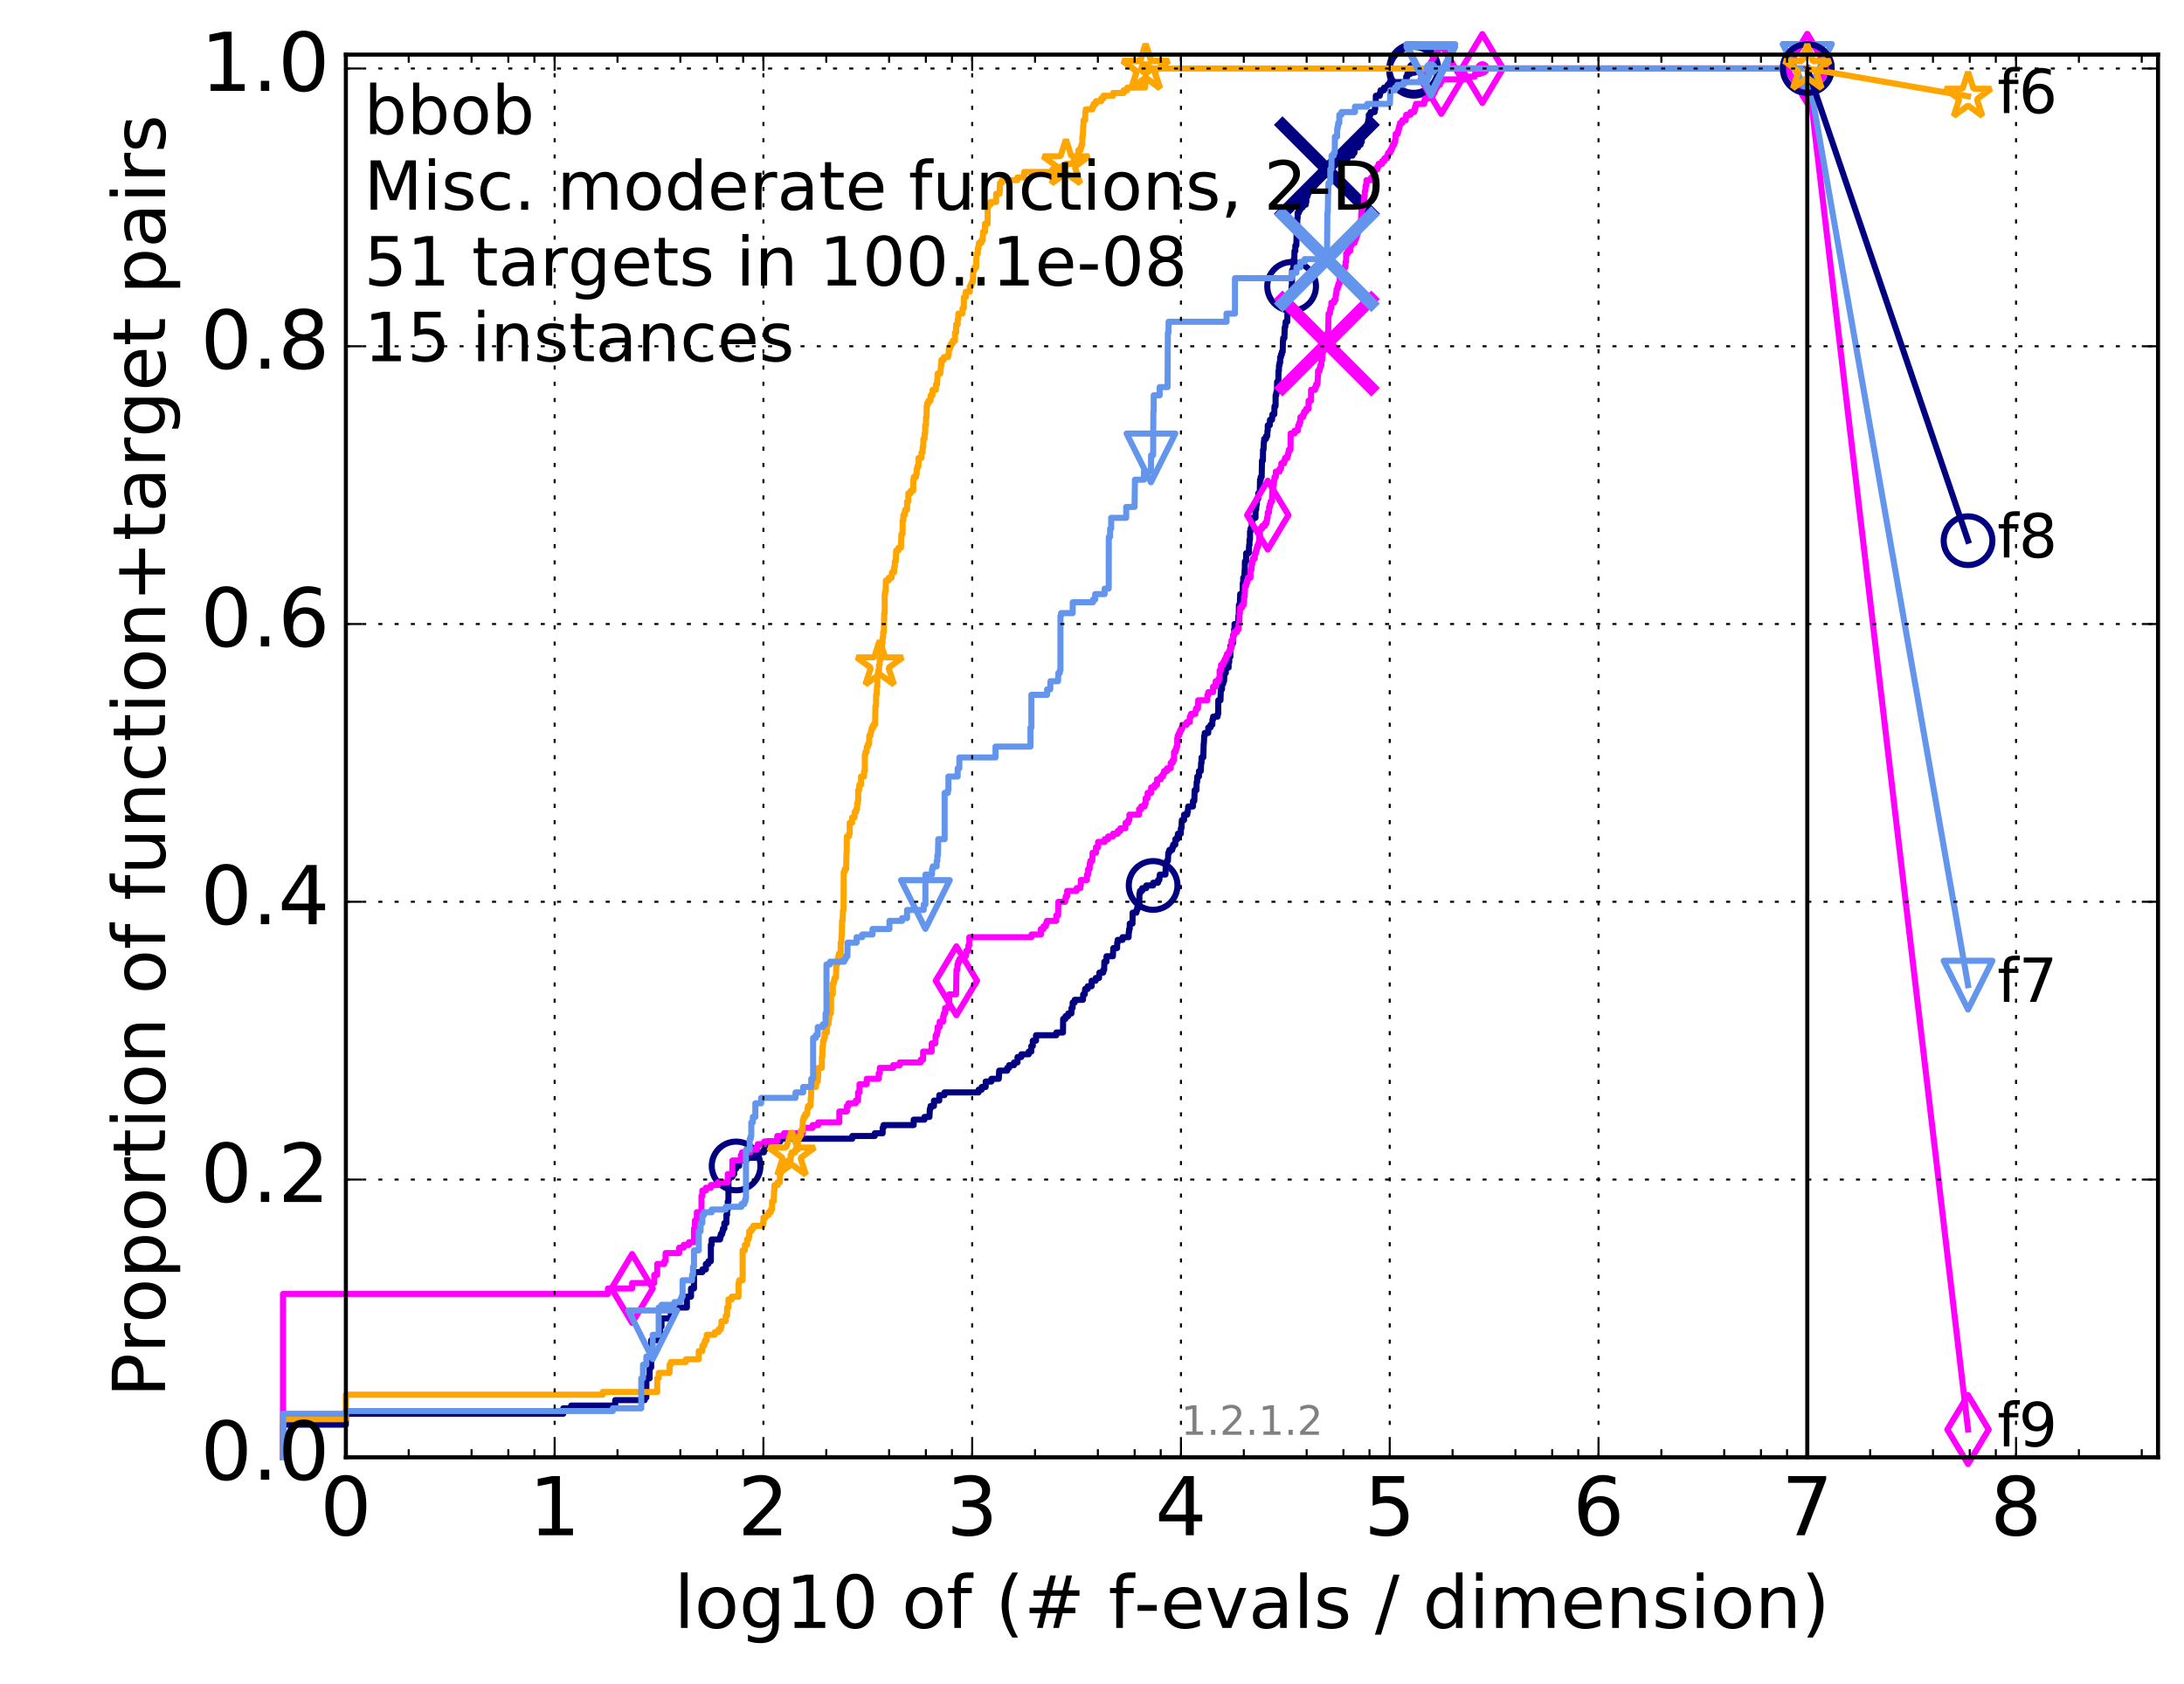 <?xml version="1.0" encoding="utf-8" standalone="no"?>
<!DOCTYPE svg PUBLIC "-//W3C//DTD SVG 1.1//EN"
  "http://www.w3.org/Graphics/SVG/1.1/DTD/svg11.dtd">
<!-- Created with matplotlib (http://matplotlib.org/) -->
<svg height="415pt" version="1.1" viewBox="0 0 538 415" width="538pt" xmlns="http://www.w3.org/2000/svg" xmlns:xlink="http://www.w3.org/1999/xlink">
 <defs>
  <style type="text/css">
*{stroke-linecap:butt;stroke-linejoin:round;stroke-miterlimit:100000;}
  </style>
 </defs>
 <g id="figure_1">
  <g id="patch_1">
   <path d="M 0 415.456 
L 538.8 415.456 
L 538.8 0 
L 0 0 
z
" style="fill:#ffffff;"/>
  </g>
  <g id="axes_1">
   <g id="patch_2">
    <path d="M 85.2 359.056 
L 531.6 359.056 
L 531.6 13.456 
L 85.2 13.456 
z
" style="fill:#ffffff;"/>
   </g>
   <g id="line2d_1">
    <defs>
     <path d="M 0 1.5 
C 0.398 1.5 0.779 1.342 1.061 1.061 
C 1.342 0.779 1.5 0.398 1.5 0 
C 1.5 -0.398 1.342 -0.779 1.061 -1.061 
C 0.779 -1.342 0.398 -1.5 0 -1.5 
C -0.398 -1.5 -0.779 -1.342 -1.061 -1.061 
C -1.342 -0.779 -1.5 -0.398 -1.5 0 
C -1.5 0.398 -1.342 0.779 -1.061 1.061 
C -0.779 1.342 -0.398 1.5 0 1.5 
z
" id="m6f978b3513" style="stroke:#000080;stroke-width:0.5;"/>
    </defs>
    <g>
     <use style="fill:#000080;stroke:#000080;stroke-width:0.5;" x="348.25" xlink:href="#m6f978b3513" y="16.878"/>
     <use style="fill:#000080;stroke:#000080;stroke-width:0.5;" x="348.25" xlink:href="#m6f978b3513" y="16.878"/>
    </g>
   </g>
   <g id="line2d_2">
    <path d="M 69.718 359.056 
L 69.718 351.005 
L 85.2 351.005 
L 85.2 348.321 
L 138.757 348.321 
L 138.757 346.979 
L 140.701 346.979 
L 140.701 346.309 
L 151.545 346.309 
L 151.545 344.967 
L 158.813 344.967 
L 158.813 344.296 
L 159.223 344.296 
L 159.223 339.599 
L 160.021 339.599 
L 160.021 336.915 
L 160.409 336.915 
L 160.409 330.206 
L 162.608 330.206 
L 162.608 326.851 
L 162.954 326.851 
L 162.954 324.839 
L 165.238 324.839 
L 165.238 322.826 
L 165.546 322.826 
L 165.546 322.155 
L 169.207 322.155 
L 169.207 319.471 
L 170.222 319.471 
L 170.222 317.458 
L 170.955 317.458 
L 170.955 313.433 
L 173.018 313.433 
L 173.018 312.762 
L 173.877 312.762 
L 173.877 311.42 
L 174.5 311.42 
L 174.5 310.749 
L 175.107 310.749 
L 175.107 306.723 
L 175.305 306.723 
L 175.305 305.381 
L 177.38 305.381 
L 177.38 304.71 
L 177.56 304.71 
L 177.56 304.039 
L 177.914 304.039 
L 177.914 303.369 
L 178.089 303.369 
L 178.089 302.698 
L 178.436 302.698 
L 178.436 301.356 
L 178.945 301.356 
L 178.945 299.343 
L 179.112 299.343 
L 179.112 298.001 
L 179.278 298.001 
L 179.278 295.988 
L 179.443 295.988 
L 179.443 290.621 
L 179.607 290.621 
L 179.607 289.95 
L 180.408 289.95 
L 180.408 289.279 
L 180.875 289.279 
L 180.875 287.937 
L 181.332 287.937 
L 181.332 287.266 
L 182.074 287.266 
L 182.074 285.924 
L 183.895 285.924 
L 183.895 285.253 
L 186.073 285.253 
L 186.073 284.582 
L 186.794 284.582 
L 186.794 283.911 
L 188.169 283.911 
L 188.169 283.24 
L 188.499 283.24 
L 188.499 281.899 
L 189.147 281.899 
L 189.147 281.228 
L 192.222 281.228 
L 192.222 280.557 
L 209.95 280.557 
L 209.95 279.886 
L 215.489 279.886 
L 215.489 279.215 
L 217.429 279.215 
L 217.429 277.873 
L 217.638 277.873 
L 217.638 277.202 
L 225.073 277.202 
L 225.073 275.86 
L 227.72 275.86 
L 227.72 275.189 
L 228.952 275.189 
L 229.059 273.176 
L 229.237 273.176 
L 229.237 272.505 
L 230.069 272.505 
L 230.069 271.164 
L 231.375 271.164 
L 231.375 269.822 
L 232.655 269.822 
L 232.655 269.151 
L 241.059 269.151 
L 241.059 268.48 
L 241.827 268.48 
L 241.827 267.809 
L 242.81 267.809 
L 242.81 266.467 
L 244.218 266.467 
L 244.218 265.796 
L 246.031 265.796 
L 246.139 263.783 
L 248.113 263.783 
L 248.113 263.112 
L 248.586 263.112 
L 248.586 262.441 
L 249.78 262.441 
L 249.78 261.77 
L 250.657 261.77 
L 250.657 260.429 
L 251.592 260.429 
L 251.592 259.758 
L 253.418 259.758 
L 253.418 259.087 
L 254.05 259.087 
L 254.05 257.745 
L 254.413 257.745 
L 254.413 256.403 
L 255.212 256.403 
L 255.212 255.061 
L 260.226 255.061 
L 260.226 254.39 
L 261.851 254.39 
L 261.892 251.035 
L 262.478 251.035 
L 262.478 250.364 
L 263.139 250.364 
L 263.139 249.694 
L 263.926 249.694 
L 263.956 248.352 
L 264.231 248.352 
L 264.231 247.01 
L 264.741 247.01 
L 264.741 246.339 
L 266.766 246.339 
L 266.829 244.997 
L 267.21 244.997 
L 267.313 243.655 
L 267.946 243.655 
L 267.946 242.984 
L 268.912 242.984 
L 268.912 241.642 
L 269.906 241.642 
L 269.906 240.971 
L 270.726 240.971 
L 270.814 239.629 
L 271.769 239.629 
L 271.769 238.958 
L 271.999 238.958 
L 272.046 236.946 
L 272.57 236.946 
L 272.57 235.604 
L 274.143 235.604 
L 274.254 233.591 
L 275.188 233.591 
L 275.204 232.249 
L 275.325 232.249 
L 275.325 231.578 
L 276.529 231.578 
L 276.529 230.907 
L 278.016 230.907 
L 278.063 229.565 
L 278.147 229.565 
L 278.147 228.894 
L 278.296 228.894 
L 278.296 227.553 
L 278.979 227.553 
L 279.008 224.869 
L 279.951 224.869 
L 279.951 224.198 
L 280.165 224.198 
L 280.165 223.527 
L 280.65 223.527 
L 280.678 220.172 
L 280.819 220.172 
L 280.819 219.501 
L 281.358 219.501 
L 281.358 218.83 
L 282.366 218.83 
L 282.366 218.159 
L 284.057 218.159 
L 284.057 217.488 
L 285.259 217.488 
L 285.259 216.818 
L 285.596 216.818 
L 285.703 215.476 
L 287.102 215.476 
L 287.163 213.463 
L 287.277 213.463 
L 287.277 212.792 
L 287.431 212.792 
L 287.431 212.121 
L 287.709 212.121 
L 287.794 210.108 
L 288.041 210.108 
L 288.041 209.437 
L 288.751 209.437 
L 288.751 208.766 
L 288.998 208.766 
L 288.998 208.095 
L 289.529 208.095 
L 289.529 206.753 
L 290.043 206.753 
L 290.043 206.083 
L 290.161 206.083 
L 290.161 205.412 
L 290.875 205.412 
L 290.893 204.07 
L 291.047 204.07 
L 291.129 202.057 
L 291.678 202.057 
L 291.678 200.715 
L 292.471 200.715 
L 292.471 200.044 
L 292.606 200.044 
L 292.699 198.702 
L 293.867 198.702 
L 293.867 197.36 
L 294.196 197.36 
L 294.291 194.677 
L 294.729 194.677 
L 294.781 192.664 
L 294.906 192.664 
L 294.943 191.322 
L 295.347 191.322 
L 295.347 189.98 
L 295.802 189.98 
L 295.884 187.967 
L 295.98 187.967 
L 295.98 186.625 
L 296.407 186.625 
L 296.512 183.271 
L 296.549 183.271 
L 296.652 181.258 
L 296.773 181.258 
L 296.773 180.587 
L 297.641 180.587 
L 297.641 179.245 
L 298.207 179.245 
L 298.207 178.574 
L 298.63 178.574 
L 298.682 177.232 
L 298.845 177.232 
L 298.845 176.561 
L 299.932 176.561 
L 299.932 175.89 
L 300.091 175.89 
L 300.11 172.536 
L 300.647 172.536 
L 300.736 169.852 
L 301.023 169.852 
L 301.023 168.51 
L 301.307 168.51 
L 301.307 167.839 
L 301.532 167.839 
L 301.618 165.826 
L 301.961 165.826 
L 301.961 164.484 
L 302.651 164.484 
L 302.651 163.143 
L 302.807 163.143 
L 302.807 161.801 
L 303.088 161.801 
L 303.1 159.117 
L 303.443 159.117 
L 303.443 158.446 
L 303.738 158.446 
L 303.781 156.433 
L 303.999 156.433 
L 303.999 155.091 
L 304.111 155.091 
L 304.111 153.749 
L 305.016 153.749 
L 305.07 151.737 
L 305.151 151.737 
L 305.191 149.053 
L 305.409 149.053 
L 305.508 146.369 
L 306.101 146.369 
L 306.139 143.685 
L 306.253 143.685 
L 306.253 142.343 
L 306.51 142.343 
L 306.608 140.331 
L 306.653 140.331 
L 306.669 138.318 
L 306.969 138.318 
L 306.971 136.305 
L 307.609 136.305 
L 307.711 134.292 
L 307.798 134.292 
L 307.798 132.95 
L 307.923 132.95 
L 307.928 130.938 
L 308.042 130.938 
L 308.042 130.267 
L 308.292 130.267 
L 308.369 128.925 
L 308.486 128.925 
L 308.547 127.583 
L 309.278 127.583 
L 309.278 125.57 
L 309.439 125.57 
L 309.528 124.228 
L 309.624 124.228 
L 309.624 122.886 
L 309.947 122.886 
L 309.947 121.544 
L 310.325 121.544 
L 310.386 118.19 
L 310.55 118.19 
L 310.55 117.519 
L 310.797 117.519 
L 310.872 113.493 
L 311.094 113.493 
L 311.134 110.809 
L 311.249 110.809 
L 311.345 108.797 
L 311.418 108.797 
L 311.418 108.126 
L 311.877 108.126 
L 311.877 107.455 
L 312.172 107.455 
L 312.23 106.113 
L 312.293 106.113 
L 312.298 104.771 
L 312.796 104.771 
L 312.842 103.429 
L 313.341 103.429 
L 313.445 102.087 
L 313.901 102.087 
L 313.96 100.074 
L 314.216 100.074 
L 314.226 97.391 
L 314.381 97.391 
L 314.381 96.72 
L 314.553 96.72 
L 314.603 94.036 
L 314.908 94.036 
L 314.954 91.352 
L 315.038 91.352 
L 315.067 90.01 
L 315.199 90.01 
L 315.199 89.339 
L 315.351 89.339 
L 315.351 87.998 
L 315.553 87.998 
L 315.553 87.327 
L 315.78 87.327 
L 315.78 86.656 
L 315.979 86.656 
L 316.027 83.972 
L 316.094 83.972 
L 316.094 83.301 
L 316.387 83.301 
L 316.484 80.617 
L 316.606 80.617 
L 316.701 79.275 
L 317.113 79.275 
L 317.129 77.263 
L 317.235 77.263 
L 317.235 76.592 
L 317.516 76.592 
L 317.516 75.921 
L 317.705 75.921 
L 317.738 73.237 
L 317.924 73.237 
L 317.924 72.566 
L 318.093 72.566 
L 318.173 70.553 
L 318.238 70.553 
L 318.307 66.528 
L 318.584 66.528 
L 318.694 63.844 
L 318.833 63.844 
L 318.879 61.831 
L 319.09 61.831 
L 319.09 60.489 
L 319.338 60.489 
L 319.426 56.463 
L 319.511 56.463 
L 319.585 53.78 
L 319.652 53.78 
L 319.652 52.438 
L 319.958 52.438 
L 319.958 51.767 
L 320.289 51.767 
L 320.289 51.096 
L 320.904 51.096 
L 320.904 50.425 
L 321.671 50.425 
L 321.671 49.754 
L 321.804 49.754 
L 321.804 48.412 
L 322.088 48.412 
L 322.088 47.741 
L 322.313 47.741 
L 322.327 46.399 
L 323.39 46.399 
L 323.39 45.728 
L 323.956 45.728 
L 323.956 45.058 
L 324.347 45.058 
L 324.347 43.716 
L 325.561 43.716 
L 325.561 43.045 
L 326.19 43.045 
L 326.19 42.374 
L 326.752 42.374 
L 326.752 41.703 
L 327.374 41.703 
L 327.374 41.032 
L 328.157 41.032 
L 328.157 40.361 
L 328.277 40.361 
L 328.277 39.69 
L 331.241 39.69 
L 331.241 39.019 
L 331.977 39.019 
L 331.977 38.348 
L 333.197 38.348 
L 333.197 37.677 
L 333.649 37.677 
L 333.718 36.335 
L 334.561 36.335 
L 334.561 35.664 
L 335.17 35.664 
L 335.17 34.993 
L 335.45 34.993 
L 335.49 33.652 
L 335.698 33.652 
L 335.698 32.981 
L 335.891 32.981 
L 335.891 32.31 
L 336.69 32.31 
L 336.79 30.968 
L 336.904 30.968 
L 336.904 30.297 
L 337.044 30.297 
L 337.044 29.626 
L 337.174 29.626 
L 337.183 28.284 
L 337.619 28.284 
L 337.619 27.613 
L 338.624 27.613 
L 338.624 26.942 
L 338.758 26.942 
L 338.765 25.6 
L 338.9 25.6 
L 338.919 23.588 
L 339.898 23.588 
L 339.898 22.917 
L 340.084 22.917 
L 340.084 22.246 
L 340.938 22.246 
L 340.938 21.575 
L 341.816 21.575 
L 341.816 20.904 
L 342.349 20.904 
L 342.349 20.233 
L 346.391 20.233 
L 346.398 18.891 
L 346.678 18.891 
L 346.678 18.22 
L 347.415 18.22 
L 347.415 17.549 
L 348.25 17.549 
L 348.25 16.878 
L 445.2 16.878 
L 445.2 16.878 
" style="fill:none;stroke:#000080;stroke-linecap:square;stroke-width:1.5;"/>
   </g>
   <g id="line2d_3">
    <defs>
     <path d="M 0 6 
C 1.591 6 3.117 5.368 4.243 4.243 
C 5.368 3.117 6 1.591 6 0 
C 6 -1.591 5.368 -3.117 4.243 -4.243 
C 3.117 -5.368 1.591 -6 0 -6 
C -1.591 -6 -3.117 -5.368 -4.243 -4.243 
C -5.368 -3.117 -6 -1.591 -6 0 
C -6 1.591 -5.368 3.117 -4.243 4.243 
C -3.117 5.368 -1.591 6 0 6 
z
" id="m32912317f4" style="stroke:#000080;stroke-width:1.5;"/>
    </defs>
    <g>
     <use style="fill:none;stroke:#000080;stroke-width:1.5;" x="181.332" xlink:href="#m32912317f4" y="287.266"/>
     <use style="fill:none;stroke:#000080;stroke-width:1.5;" x="284.057" xlink:href="#m32912317f4" y="218.159"/>
     <use style="fill:none;stroke:#000080;stroke-width:1.5;" x="318.173" xlink:href="#m32912317f4" y="70.553"/>
     <use style="fill:none;stroke:#000080;stroke-width:1.5;" x="348.25" xlink:href="#m32912317f4" y="17.549"/>
     <use style="fill:none;stroke:#000080;stroke-width:1.5;" x="348.25" xlink:href="#m32912317f4" y="16.878"/>
     <use style="fill:none;stroke:#000080;stroke-width:1.5;" x="445.2" xlink:href="#m32912317f4" y="16.878"/>
    </g>
   </g>
   <g id="line2d_4"/>
   <g id="line2d_5">
    <path clip-path="url(#p83f102debc)" d="M 326.862 41.703 
" style="fill:none;stroke:#000080;stroke-linecap:square;"/>
    <defs>
     <path d="M -12 12 
L 12 -12 
M -12 -12 
L 12 12 
" id="m155affacec" style="stroke:#000080;stroke-width:3.0;"/>
    </defs>
    <g clip-path="url(#p83f102debc)">
     <use style="fill:#000080;stroke:#000080;stroke-width:3.0;" x="326.862" xlink:href="#m155affacec" y="41.703"/>
    </g>
   </g>
   <g id="line2d_6">
    <defs>
     <path d="M 0 1.5 
C 0.398 1.5 0.779 1.342 1.061 1.061 
C 1.342 0.779 1.5 0.398 1.5 0 
C 1.5 -0.398 1.342 -0.779 1.061 -1.061 
C 0.779 -1.342 0.398 -1.5 0 -1.5 
C -0.398 -1.5 -0.779 -1.342 -1.061 -1.061 
C -1.342 -0.779 -1.5 -0.398 -1.5 0 
C -1.5 0.398 -1.342 0.779 -1.061 1.061 
C -0.779 1.342 -0.398 1.5 0 1.5 
z
" id="m4abdb9550d" style="stroke:#ff00ff;stroke-width:0.5;"/>
    </defs>
    <g>
     <use style="fill:#ff00ff;stroke:#ff00ff;stroke-width:0.5;" x="365.154" xlink:href="#m4abdb9550d" y="16.878"/>
     <use style="fill:#ff00ff;stroke:#ff00ff;stroke-width:0.5;" x="365.154" xlink:href="#m4abdb9550d" y="16.878"/>
    </g>
   </g>
   <g id="line2d_7">
    <path d="M 69.718 359.056 
L 69.718 318.8 
L 149.757 318.8 
L 149.757 317.458 
L 155.712 317.458 
L 155.712 316.116 
L 161.166 316.116 
L 161.166 314.104 
L 161.899 314.104 
L 161.899 311.42 
L 163.631 311.42 
L 163.631 310.749 
L 163.962 310.749 
L 163.962 308.736 
L 167.311 308.736 
L 167.311 307.394 
L 168.414 307.394 
L 168.414 306.723 
L 169.72 306.723 
L 169.72 306.052 
L 170.955 306.052 
L 170.955 302.698 
L 171.194 302.698 
L 171.194 300.685 
L 171.664 300.685 
L 171.664 298.672 
L 172.798 298.672 
L 172.798 294.646 
L 173.018 294.646 
L 173.018 293.304 
L 173.877 293.304 
L 173.877 292.634 
L 175.107 292.634 
L 175.107 291.963 
L 176.833 291.963 
L 176.833 291.292 
L 179.278 291.292 
L 179.278 289.279 
L 180.408 289.279 
L 180.408 285.924 
L 182.508 285.924 
L 182.508 284.582 
L 182.792 284.582 
L 182.792 283.911 
L 184.818 283.911 
L 184.818 283.24 
L 186.436 283.24 
L 186.436 282.569 
L 186.675 282.569 
L 186.675 281.899 
L 188.279 281.899 
L 188.279 281.228 
L 191.468 281.228 
L 191.468 279.886 
L 193.13 279.886 
L 193.13 279.215 
L 197.773 279.215 
L 197.773 277.873 
L 200.17 277.873 
L 200.17 277.202 
L 201.555 277.202 
L 201.555 276.531 
L 206.757 276.531 
L 206.757 273.847 
L 208.612 273.847 
L 208.612 272.505 
L 209.009 272.505 
L 209.009 271.834 
L 210.813 271.834 
L 210.813 271.164 
L 211.371 271.164 
L 211.371 269.151 
L 211.722 269.151 
L 211.722 267.138 
L 213.507 267.138 
L 213.507 265.796 
L 216.449 265.796 
L 216.449 264.454 
L 216.729 264.454 
L 216.729 263.112 
L 220.003 263.112 
L 220.003 262.441 
L 221.626 262.441 
L 221.626 261.77 
L 226.793 261.77 
L 226.793 261.099 
L 227.396 261.099 
L 227.396 259.087 
L 229.5 259.087 
L 229.5 257.074 
L 230.407 257.074 
L 230.491 255.061 
L 230.806 255.061 
L 230.806 254.39 
L 230.954 254.39 
L 230.954 253.048 
L 231.471 253.048 
L 231.471 251.706 
L 232.334 251.706 
L 232.334 250.364 
L 232.502 250.364 
L 232.502 249.694 
L 232.806 249.694 
L 232.806 248.352 
L 233.619 248.352 
L 233.619 247.681 
L 233.836 247.681 
L 233.836 244.997 
L 235.512 244.997 
L 235.618 238.958 
L 235.843 238.958 
L 235.843 237.617 
L 236.026 237.617 
L 236.026 236.946 
L 236.324 236.946 
L 236.324 236.275 
L 237.207 236.275 
L 237.207 235.604 
L 237.925 235.604 
L 238.02 234.262 
L 238.551 234.262 
L 238.551 232.92 
L 238.771 232.92 
L 238.782 230.907 
L 254.102 230.907 
L 254.102 230.236 
L 256.405 230.236 
L 256.405 228.894 
L 257.055 228.894 
L 257.055 228.223 
L 257.638 228.223 
L 257.638 227.553 
L 257.879 227.553 
L 257.879 226.882 
L 260.196 226.882 
L 260.196 225.54 
L 260.655 225.54 
L 260.702 222.185 
L 262.394 222.185 
L 262.394 221.514 
L 262.522 221.514 
L 262.522 220.843 
L 262.878 220.843 
L 262.878 219.501 
L 265.191 219.501 
L 265.191 218.83 
L 266.125 218.83 
L 266.125 218.159 
L 266.25 218.159 
L 266.25 216.818 
L 267.755 216.818 
L 267.755 215.476 
L 268.046 215.476 
L 268.052 214.134 
L 268.41 214.134 
L 268.459 212.792 
L 268.577 212.792 
L 268.577 212.121 
L 269.076 212.121 
L 269.135 210.108 
L 269.972 210.108 
L 269.972 208.766 
L 270.496 208.766 
L 270.496 207.424 
L 272.132 207.424 
L 272.132 206.753 
L 272.98 206.753 
L 272.98 206.083 
L 274.174 206.083 
L 274.174 205.412 
L 275.339 205.412 
L 275.339 204.741 
L 275.989 204.741 
L 275.989 204.07 
L 277.212 204.07 
L 277.261 202.728 
L 277.914 202.728 
L 277.914 202.057 
L 278.21 202.057 
L 278.21 200.715 
L 280.596 200.715 
L 280.596 199.373 
L 281.091 199.373 
L 281.091 198.702 
L 281.975 198.702 
L 281.975 198.031 
L 282.202 198.031 
L 282.202 196.689 
L 282.694 196.689 
L 282.694 195.348 
L 283.566 195.348 
L 283.566 194.006 
L 284.417 194.006 
L 284.417 193.335 
L 285.019 193.335 
L 285.019 191.993 
L 285.95 191.993 
L 285.95 191.322 
L 286.49 191.322 
L 286.49 190.651 
L 286.753 190.651 
L 286.753 189.98 
L 287.473 189.98 
L 287.473 189.309 
L 288.377 189.309 
L 288.377 187.967 
L 288.885 187.967 
L 288.885 187.296 
L 289.201 187.296 
L 289.201 185.283 
L 289.576 185.283 
L 289.576 184.613 
L 289.811 184.613 
L 289.811 183.942 
L 289.993 183.942 
L 289.993 181.929 
L 290.109 181.929 
L 290.109 181.258 
L 290.417 181.258 
L 290.417 180.587 
L 290.706 180.587 
L 290.706 179.916 
L 291.047 179.916 
L 291.047 179.245 
L 291.313 179.245 
L 291.313 178.574 
L 292.334 178.574 
L 292.334 177.903 
L 293.086 177.903 
L 293.088 176.561 
L 293.395 176.561 
L 293.395 175.89 
L 294.47 175.89 
L 294.47 175.219 
L 294.604 175.219 
L 294.604 174.548 
L 295.093 174.548 
L 295.161 172.536 
L 297.417 172.536 
L 297.417 171.194 
L 297.663 171.194 
L 297.663 170.523 
L 298.818 170.523 
L 298.818 169.181 
L 299.436 169.181 
L 299.464 167.839 
L 300.217 167.839 
L 300.217 167.168 
L 300.437 167.168 
L 300.438 165.155 
L 300.773 165.155 
L 300.773 163.813 
L 301.332 163.813 
L 301.332 163.143 
L 301.656 163.143 
L 301.656 162.472 
L 301.987 162.472 
L 301.987 161.801 
L 302.244 161.801 
L 302.244 161.13 
L 302.718 161.13 
L 302.718 160.459 
L 302.989 160.459 
L 302.989 159.788 
L 303.307 159.788 
L 303.359 157.775 
L 303.701 157.775 
L 303.701 157.104 
L 303.826 157.104 
L 303.826 156.433 
L 303.954 156.433 
L 303.954 155.762 
L 304.687 155.762 
L 304.687 155.091 
L 305.089 155.091 
L 305.113 153.749 
L 305.256 153.749 
L 305.364 151.066 
L 305.428 151.066 
L 305.44 149.724 
L 305.946 149.724 
L 305.946 149.053 
L 306.37 149.053 
L 306.478 147.04 
L 306.614 147.04 
L 306.704 144.356 
L 306.986 144.356 
L 306.986 143.685 
L 307.177 143.685 
L 307.177 143.014 
L 307.39 143.014 
L 307.39 142.343 
L 308.049 142.343 
L 308.049 140.331 
L 308.311 140.331 
L 308.311 138.989 
L 308.475 138.989 
L 308.475 138.318 
L 308.589 138.318 
L 308.589 137.647 
L 309.095 137.647 
L 309.095 136.305 
L 309.394 136.305 
L 309.394 135.634 
L 309.567 135.634 
L 309.567 134.963 
L 309.775 134.963 
L 309.775 134.292 
L 310.039 134.292 
L 310.039 133.621 
L 310.155 133.621 
L 310.202 132.279 
L 310.355 132.279 
L 310.355 130.267 
L 310.909 130.267 
L 310.909 129.596 
L 311.592 129.596 
L 311.592 128.925 
L 311.984 128.925 
L 311.984 128.254 
L 312.098 128.254 
L 312.098 127.583 
L 312.258 127.583 
L 312.3 126.241 
L 312.621 126.241 
L 312.621 124.899 
L 312.808 124.899 
L 312.808 124.228 
L 313 124.228 
L 313 123.557 
L 313.332 123.557 
L 313.412 120.873 
L 313.567 120.873 
L 313.657 119.532 
L 313.791 119.532 
L 313.856 118.19 
L 313.948 118.19 
L 313.948 117.519 
L 314.287 117.519 
L 314.287 116.177 
L 315.192 116.177 
L 315.192 115.506 
L 315.55 115.506 
L 315.636 114.164 
L 316.307 114.164 
L 316.307 113.493 
L 316.551 113.493 
L 316.551 112.822 
L 317.146 112.822 
L 317.146 112.151 
L 317.341 112.151 
L 317.341 111.48 
L 317.489 111.48 
L 317.489 110.809 
L 317.9 110.809 
L 317.934 106.784 
L 318.902 106.784 
L 318.902 106.113 
L 319.686 106.113 
L 319.794 104.771 
L 320.095 104.771 
L 320.095 104.1 
L 320.32 104.1 
L 320.338 102.758 
L 320.99 102.758 
L 320.99 102.087 
L 321.257 102.087 
L 321.257 101.416 
L 321.744 101.416 
L 321.744 100.745 
L 322.339 100.745 
L 322.35 98.733 
L 322.958 98.733 
L 322.958 96.049 
L 323.94 96.049 
L 323.94 95.378 
L 324.205 95.378 
L 324.205 94.707 
L 324.533 94.707 
L 324.642 92.694 
L 324.678 92.694 
L 324.678 91.352 
L 325.065 91.352 
L 325.065 90.681 
L 325.243 90.681 
L 325.243 90.01 
L 325.496 90.01 
L 325.496 88.668 
L 325.723 88.668 
L 325.83 85.314 
L 326.317 85.314 
L 326.317 84.643 
L 326.884 84.643 
L 326.903 82.63 
L 327.022 82.63 
L 327.022 81.959 
L 327.18 81.959 
L 327.276 77.263 
L 327.615 77.263 
L 327.705 75.921 
L 327.939 75.921 
L 327.963 74.579 
L 328.643 74.579 
L 328.643 73.908 
L 329.002 73.908 
L 329.041 72.566 
L 329.158 72.566 
L 329.258 71.224 
L 329.512 71.224 
L 329.512 70.553 
L 329.698 70.553 
L 329.698 69.882 
L 330.003 69.882 
L 330.032 68.54 
L 330.168 68.54 
L 330.255 67.198 
L 331.012 67.198 
L 331.097 65.857 
L 331.42 65.857 
L 331.465 64.515 
L 331.593 64.515 
L 331.611 62.502 
L 331.993 62.502 
L 331.993 61.831 
L 332.606 61.831 
L 332.649 60.489 
L 332.963 60.489 
L 332.963 59.818 
L 333.706 59.818 
L 333.706 59.147 
L 333.93 59.147 
L 333.93 58.476 
L 334.199 58.476 
L 334.199 57.805 
L 334.416 57.805 
L 334.416 57.134 
L 334.603 57.134 
L 334.628 55.793 
L 334.799 55.793 
L 334.799 55.122 
L 335.097 55.122 
L 335.097 54.451 
L 335.275 54.451 
L 335.329 52.438 
L 335.395 52.438 
L 335.395 51.767 
L 335.553 51.767 
L 335.553 51.096 
L 335.859 51.096 
L 335.859 50.425 
L 335.988 50.425 
L 336.057 48.412 
L 336.16 48.412 
L 336.214 47.07 
L 336.35 47.07 
L 336.387 45.728 
L 336.587 45.728 
L 336.616 44.387 
L 337.778 44.387 
L 337.778 43.716 
L 338.309 43.716 
L 338.309 43.045 
L 338.475 43.045 
L 338.514 41.703 
L 339.311 41.703 
L 339.311 41.032 
L 339.6 41.032 
L 339.6 40.361 
L 340.464 40.361 
L 340.464 39.69 
L 341.026 39.69 
L 341.026 39.019 
L 341.671 39.019 
L 341.671 38.348 
L 341.932 38.348 
L 341.932 37.677 
L 342.436 37.677 
L 342.436 37.006 
L 342.789 37.006 
L 342.789 36.335 
L 343.038 36.335 
L 343.038 35.664 
L 343.439 35.664 
L 343.439 34.993 
L 343.708 34.993 
L 343.806 32.981 
L 344.353 32.981 
L 344.353 32.31 
L 344.515 32.31 
L 344.515 31.639 
L 344.7 31.639 
L 344.7 30.968 
L 344.886 30.968 
L 344.886 30.297 
L 345.424 30.297 
L 345.424 29.626 
L 346.27 29.626 
L 346.27 28.955 
L 346.411 28.955 
L 346.411 28.284 
L 347.449 28.284 
L 347.449 27.613 
L 348.386 27.613 
L 348.386 26.942 
L 348.594 26.942 
L 348.594 26.271 
L 348.792 26.271 
L 348.792 25.6 
L 350.816 25.6 
L 350.816 24.929 
L 351.026 24.929 
L 351.026 24.258 
L 351.936 24.258 
L 351.936 23.588 
L 352.933 23.588 
L 352.933 22.917 
L 353.345 22.917 
L 353.345 22.246 
L 353.622 22.246 
L 353.622 21.575 
L 354 21.575 
L 354 20.904 
L 354.699 20.904 
L 354.699 20.233 
L 355.047 20.233 
L 355.047 19.562 
L 361.085 19.562 
L 361.085 18.891 
L 363.279 18.891 
L 363.279 18.22 
L 364.534 18.22 
L 364.534 17.549 
L 365.154 17.549 
L 365.154 16.878 
L 445.2 16.878 
L 445.2 16.878 
" style="fill:none;stroke:#ff00ff;stroke-linecap:square;stroke-width:1.5;"/>
   </g>
   <g id="line2d_8">
    <defs>
     <path d="M -0 8.485 
L 5.091 0 
L 0 -8.485 
L -5.091 -0 
z
" id="md6a4c19b89" style="stroke:#ff00ff;stroke-linejoin:miter;stroke-width:1.5;"/>
    </defs>
    <g>
     <use style="fill:none;stroke:#ff00ff;stroke-linejoin:miter;stroke-width:1.5;" x="155.712" xlink:href="#md6a4c19b89" y="317.458"/>
     <use style="fill:none;stroke:#ff00ff;stroke-linejoin:miter;stroke-width:1.5;" x="235.592" xlink:href="#md6a4c19b89" y="241.642"/>
     <use style="fill:none;stroke:#ff00ff;stroke-linejoin:miter;stroke-width:1.5;" x="312.3" xlink:href="#md6a4c19b89" y="126.912"/>
     <use style="fill:none;stroke:#ff00ff;stroke-linejoin:miter;stroke-width:1.5;" x="355.047" xlink:href="#md6a4c19b89" y="19.562"/>
     <use style="fill:none;stroke:#ff00ff;stroke-linejoin:miter;stroke-width:1.5;" x="365.154" xlink:href="#md6a4c19b89" y="16.878"/>
     <use style="fill:none;stroke:#ff00ff;stroke-linejoin:miter;stroke-width:1.5;" x="445.2" xlink:href="#md6a4c19b89" y="16.878"/>
    </g>
   </g>
   <g id="line2d_9"/>
   <g id="line2d_10">
    <path clip-path="url(#p83f102debc)" d="M 326.862 84.643 
" style="fill:none;stroke:#ff00ff;stroke-linecap:square;"/>
    <defs>
     <path d="M -12 12 
L 12 -12 
M -12 -12 
L 12 12 
" id="mc11a411dff" style="stroke:#ff00ff;stroke-width:3.0;"/>
    </defs>
    <g clip-path="url(#p83f102debc)">
     <use style="fill:#ff00ff;stroke:#ff00ff;stroke-width:3.0;" x="326.862" xlink:href="#mc11a411dff" y="84.643"/>
    </g>
   </g>
   <g id="line2d_11">
    <defs>
     <path d="M 0 1.5 
C 0.398 1.5 0.779 1.342 1.061 1.061 
C 1.342 0.779 1.5 0.398 1.5 0 
C 1.5 -0.398 1.342 -0.779 1.061 -1.061 
C 0.779 -1.342 0.398 -1.5 0 -1.5 
C -0.398 -1.5 -0.779 -1.342 -1.061 -1.061 
C -1.342 -0.779 -1.5 -0.398 -1.5 0 
C -1.5 0.398 -1.342 0.779 -1.061 1.061 
C -0.779 1.342 -0.398 1.5 0 1.5 
z
" id="m1dfa41c669" style="stroke:#ffa500;stroke-width:0.5;"/>
    </defs>
    <g>
     <use style="fill:#ffa500;stroke:#ffa500;stroke-width:0.5;" x="282.215" xlink:href="#m1dfa41c669" y="16.878"/>
     <use style="fill:#ffa500;stroke:#ffa500;stroke-width:0.5;" x="282.215" xlink:href="#m1dfa41c669" y="16.878"/>
    </g>
   </g>
   <g id="line2d_12">
    <path d="M 69.718 359.056 
L 69.718 349.663 
L 85.2 349.663 
L 85.2 343.625 
L 148.48 343.625 
L 148.48 342.954 
L 161.899 342.954 
L 161.899 339.599 
L 162.256 339.599 
L 162.256 338.257 
L 164.926 338.257 
L 164.926 336.244 
L 165.238 336.244 
L 165.238 335.574 
L 168.946 335.574 
L 168.946 334.903 
L 172.124 334.903 
L 172.124 332.89 
L 173.018 332.89 
L 173.018 331.548 
L 173.452 331.548 
L 173.452 330.877 
L 173.665 330.877 
L 173.665 330.206 
L 174.087 330.206 
L 174.087 328.864 
L 176.082 328.864 
L 176.082 328.193 
L 177.017 328.193 
L 177.017 327.522 
L 177.56 327.522 
L 177.56 326.851 
L 177.738 326.851 
L 177.738 325.509 
L 178.777 325.509 
L 178.777 324.168 
L 179.112 324.168 
L 179.112 322.155 
L 179.443 322.155 
L 179.443 320.142 
L 180.25 320.142 
L 180.25 319.471 
L 181.928 319.471 
L 181.928 316.116 
L 182.074 316.116 
L 182.074 315.445 
L 182.933 315.445 
L 182.933 308.065 
L 183.488 308.065 
L 183.488 306.723 
L 184.03 306.723 
L 184.03 305.381 
L 184.427 305.381 
L 184.427 304.71 
L 184.558 304.71 
L 184.558 303.369 
L 185.075 303.369 
L 185.075 302.698 
L 185.579 302.698 
L 185.579 302.027 
L 187.945 302.027 
L 187.945 301.356 
L 188.057 301.356 
L 188.057 300.014 
L 188.609 300.014 
L 188.609 299.343 
L 189.359 299.343 
L 189.359 298.672 
L 189.879 298.672 
L 189.879 298.001 
L 190.186 298.001 
L 190.186 295.988 
L 190.588 295.988 
L 190.688 293.304 
L 190.787 293.304 
L 190.787 291.963 
L 191.564 291.963 
L 191.564 291.292 
L 192.129 291.292 
L 192.129 289.279 
L 192.315 289.279 
L 192.315 287.266 
L 193.041 287.266 
L 193.041 286.595 
L 194.088 286.595 
L 194.088 285.924 
L 194.76 285.924 
L 194.76 284.582 
L 195.007 284.582 
L 195.007 283.911 
L 195.889 283.911 
L 195.889 283.24 
L 196.51 283.24 
L 196.586 280.557 
L 196.889 280.557 
L 196.889 279.886 
L 197.262 279.886 
L 197.262 278.544 
L 197.701 278.544 
L 197.773 275.86 
L 197.989 275.86 
L 197.989 275.189 
L 198.344 275.189 
L 198.344 274.518 
L 198.832 274.518 
L 198.901 273.176 
L 199.038 273.176 
L 199.038 272.505 
L 199.644 272.505 
L 199.711 270.493 
L 199.777 270.493 
L 199.843 267.809 
L 200.999 267.809 
L 201.061 266.467 
L 201.432 266.467 
L 201.494 265.125 
L 201.555 265.125 
L 201.555 263.112 
L 202.452 263.112 
L 202.452 260.429 
L 202.569 260.429 
L 202.627 257.745 
L 202.743 257.745 
L 202.743 256.403 
L 202.973 256.403 
L 202.973 255.732 
L 203.144 255.732 
L 203.144 254.39 
L 203.706 254.39 
L 203.706 252.377 
L 204.09 252.377 
L 204.199 251.035 
L 204.253 251.035 
L 204.307 249.694 
L 204.682 249.694 
L 204.735 244.997 
L 205.154 244.997 
L 205.154 242.313 
L 205.412 242.313 
L 205.412 241.642 
L 205.566 241.642 
L 205.566 240.971 
L 205.92 240.971 
L 206.02 237.617 
L 206.268 237.617 
L 206.367 236.275 
L 206.514 236.275 
L 206.514 235.604 
L 206.66 235.604 
L 206.66 234.933 
L 207.093 234.933 
L 207.093 232.249 
L 207.235 232.249 
L 207.33 230.236 
L 207.377 230.236 
L 207.424 226.882 
L 207.564 226.882 
L 207.657 224.198 
L 207.796 224.198 
L 207.842 214.805 
L 208.071 214.805 
L 208.071 214.134 
L 208.433 214.134 
L 208.523 210.108 
L 208.567 210.108 
L 208.612 206.083 
L 209.139 206.083 
L 209.139 205.412 
L 209.313 205.412 
L 209.313 202.728 
L 209.908 202.728 
L 209.908 201.386 
L 210.529 201.386 
L 210.529 200.044 
L 210.894 200.044 
L 210.894 199.373 
L 211.133 199.373 
L 211.133 198.031 
L 211.292 198.031 
L 211.292 197.36 
L 211.41 197.36 
L 211.41 194.677 
L 211.644 194.677 
L 211.683 193.335 
L 212.106 193.335 
L 212.106 191.322 
L 212.854 191.322 
L 212.854 189.98 
L 213.037 189.98 
L 213.037 185.954 
L 213.183 185.954 
L 213.183 185.283 
L 213.435 185.283 
L 213.542 183.942 
L 213.826 183.942 
L 213.826 183.271 
L 214.106 183.271 
L 214.141 181.258 
L 214.451 181.258 
L 214.451 180.587 
L 214.588 180.587 
L 214.588 179.916 
L 214.757 179.916 
L 214.757 179.245 
L 215.126 179.245 
L 215.126 178.574 
L 215.554 178.574 
L 215.652 173.878 
L 215.813 173.878 
L 215.813 171.194 
L 215.942 171.194 
L 216.038 169.181 
L 216.102 169.181 
L 216.133 166.497 
L 216.26 166.497 
L 216.355 165.155 
L 216.543 165.155 
L 216.543 163.813 
L 216.698 163.813 
L 216.698 162.472 
L 216.975 162.472 
L 216.975 159.788 
L 217.097 159.788 
L 217.097 159.117 
L 217.279 159.117 
L 217.279 158.446 
L 217.399 158.446 
L 217.399 157.104 
L 217.549 157.104 
L 217.549 155.762 
L 217.727 155.762 
L 217.816 151.066 
L 217.933 151.066 
L 217.933 146.369 
L 218.05 146.369 
L 218.05 145.698 
L 218.167 145.698 
L 218.224 143.014 
L 218.936 143.014 
L 218.936 142.343 
L 219.626 142.343 
L 219.735 141.002 
L 220.243 141.002 
L 220.269 139.66 
L 220.427 139.66 
L 220.427 138.318 
L 220.661 138.318 
L 220.765 135.634 
L 221.301 135.634 
L 221.301 134.963 
L 221.947 134.963 
L 222.045 131.608 
L 222.335 131.608 
L 222.359 128.254 
L 222.527 128.254 
L 222.527 126.912 
L 222.859 126.912 
L 222.859 126.241 
L 222.976 126.241 
L 222.976 125.57 
L 223.462 125.57 
L 223.462 123.557 
L 223.757 123.557 
L 223.757 121.544 
L 224.359 121.544 
L 224.359 120.873 
L 224.966 120.873 
L 224.987 118.19 
L 225.094 118.19 
L 225.094 117.519 
L 225.661 117.519 
L 225.661 116.848 
L 225.806 116.848 
L 225.806 115.506 
L 225.99 115.506 
L 225.99 114.835 
L 226.275 114.835 
L 226.275 112.822 
L 227.009 112.822 
L 227.009 111.48 
L 227.281 111.48 
L 227.281 110.138 
L 227.434 110.138 
L 227.454 108.126 
L 227.758 108.126 
L 227.758 106.784 
L 227.908 106.784 
L 227.908 104.771 
L 228.095 104.771 
L 228.114 102.758 
L 228.262 102.758 
L 228.262 100.074 
L 228.409 100.074 
L 228.409 99.403 
L 228.718 99.403 
L 228.718 98.733 
L 229.237 98.733 
L 229.255 97.391 
L 229.709 97.391 
L 229.726 96.049 
L 230.541 96.049 
L 230.574 94.707 
L 230.823 94.707 
L 230.905 93.365 
L 230.937 93.365 
L 230.987 92.023 
L 231.631 92.023 
L 231.742 90.681 
L 231.773 90.681 
L 231.773 90.01 
L 231.899 90.01 
L 231.899 88.668 
L 232.487 88.668 
L 232.487 87.998 
L 233.546 87.998 
L 233.546 87.327 
L 233.72 87.327 
L 233.72 85.985 
L 233.993 85.985 
L 233.993 85.314 
L 234.263 85.314 
L 234.263 84.643 
L 234.683 84.643 
L 234.683 83.972 
L 235.243 83.972 
L 235.243 81.959 
L 235.538 81.959 
L 235.538 79.946 
L 235.921 79.946 
L 235.921 78.604 
L 236.065 78.604 
L 236.065 77.263 
L 237.058 77.263 
L 237.108 75.921 
L 237.428 75.921 
L 237.441 73.237 
L 237.913 73.237 
L 237.913 71.895 
L 238.886 71.895 
L 238.886 70.553 
L 239.227 70.553 
L 239.227 69.882 
L 239.486 69.882 
L 239.486 69.211 
L 239.664 69.211 
L 239.752 66.528 
L 240.048 66.528 
L 240.048 65.857 
L 240.469 65.857 
L 240.544 62.502 
L 240.882 62.502 
L 240.882 61.16 
L 241.049 61.16 
L 241.049 60.489 
L 241.163 60.489 
L 241.163 59.818 
L 241.776 59.818 
L 241.776 59.147 
L 242.097 59.147 
L 242.146 57.134 
L 242.627 57.134 
L 242.646 55.122 
L 243.296 55.122 
L 243.296 51.096 
L 243.446 51.096 
L 243.446 50.425 
L 243.991 50.425 
L 243.991 49.754 
L 245.38 49.754 
L 245.38 47.741 
L 246.255 47.741 
L 246.329 45.058 
L 246.801 45.058 
L 246.801 44.387 
L 250.61 44.387 
L 250.61 43.716 
L 252.27 43.716 
L 252.27 42.374 
L 259.239 42.374 
L 259.239 41.703 
L 261.345 41.703 
L 261.345 41.032 
L 262.582 41.032 
L 262.582 40.361 
L 264.415 40.361 
L 264.415 39.69 
L 265.219 39.69 
L 265.297 38.348 
L 265.635 38.348 
L 265.635 37.006 
L 266.193 37.006 
L 266.193 36.335 
L 266.381 36.335 
L 266.381 35.664 
L 266.608 35.664 
L 266.608 33.652 
L 266.74 33.652 
L 266.832 30.968 
L 266.907 30.968 
L 266.907 29.626 
L 267.303 29.626 
L 267.354 27.613 
L 267.457 27.613 
L 267.457 26.942 
L 269.094 26.942 
L 269.094 26.271 
L 269.397 26.271 
L 269.397 25.6 
L 269.978 25.6 
L 269.978 24.929 
L 271.263 24.929 
L 271.263 24.258 
L 271.816 24.258 
L 271.816 23.588 
L 274.174 23.588 
L 274.174 22.917 
L 276.806 22.917 
L 276.806 22.246 
L 277.705 22.246 
L 277.705 21.575 
L 282.079 21.575 
L 282.19 19.562 
L 282.195 19.562 
L 282.215 16.878 
L 445.2 16.878 
L 445.2 16.878 
" style="fill:none;stroke:#ffa500;stroke-linecap:square;stroke-width:1.5;"/>
   </g>
   <g id="line2d_13">
    <defs>
     <path d="M 0 -6 
L -1.347 -1.854 
L -5.706 -1.854 
L -2.18 0.708 
L -3.527 4.854 
L -0 2.292 
L 3.527 4.854 
L 2.18 0.708 
L 5.706 -1.854 
L 1.347 -1.854 
z
" id="m171532d47e" style="stroke:#ffa500;stroke-linejoin:bevel;stroke-width:1.5;"/>
    </defs>
    <g>
     <use style="fill:none;stroke:#ffa500;stroke-linejoin:bevel;stroke-width:1.5;" x="195.007" xlink:href="#m171532d47e" y="284.582"/>
     <use style="fill:none;stroke:#ffa500;stroke-linejoin:bevel;stroke-width:1.5;" x="216.698" xlink:href="#m171532d47e" y="163.813"/>
     <use style="fill:none;stroke:#ffa500;stroke-linejoin:bevel;stroke-width:1.5;" x="262.582" xlink:href="#m171532d47e" y="40.361"/>
     <use style="fill:none;stroke:#ffa500;stroke-linejoin:bevel;stroke-width:1.5;" x="282.215" xlink:href="#m171532d47e" y="16.878"/>
     <use style="fill:none;stroke:#ffa500;stroke-linejoin:bevel;stroke-width:1.5;" x="282.215" xlink:href="#m171532d47e" y="16.878"/>
     <use style="fill:none;stroke:#ffa500;stroke-linejoin:bevel;stroke-width:1.5;" x="445.2" xlink:href="#m171532d47e" y="16.878"/>
    </g>
   </g>
   <g id="line2d_14"/>
   <g id="line2d_15">
    <defs>
     <path d="M 0 1.5 
C 0.398 1.5 0.779 1.342 1.061 1.061 
C 1.342 0.779 1.5 0.398 1.5 0 
C 1.5 -0.398 1.342 -0.779 1.061 -1.061 
C 0.779 -1.342 0.398 -1.5 0 -1.5 
C -0.398 -1.5 -0.779 -1.342 -1.061 -1.061 
C -1.342 -0.779 -1.5 -0.398 -1.5 0 
C -1.5 0.398 -1.342 0.779 -1.061 1.061 
C -0.779 1.342 -0.398 1.5 0 1.5 
z
" id="m18aaa5ae4d" style="stroke:#6495ed;stroke-width:0.5;"/>
    </defs>
    <g>
     <use style="fill:#6495ed;stroke:#6495ed;stroke-width:0.5;" x="352.469" xlink:href="#m18aaa5ae4d" y="16.878"/>
     <use style="fill:#6495ed;stroke:#6495ed;stroke-width:0.5;" x="352.469" xlink:href="#m18aaa5ae4d" y="16.878"/>
    </g>
   </g>
   <g id="line2d_16">
    <path d="M 69.718 359.056 
L 69.718 348.321 
L 85.2 348.321 
L 85.2 347.65 
L 150.964 347.65 
L 150.964 346.979 
L 157.97 346.979 
L 157.97 339.599 
L 158.396 339.599 
L 158.396 336.244 
L 159.223 336.244 
L 159.223 334.232 
L 160.021 334.232 
L 160.021 332.89 
L 160.791 332.89 
L 160.791 328.864 
L 162.256 328.864 
L 162.256 322.155 
L 162.954 322.155 
L 162.954 321.484 
L 166.15 321.484 
L 166.15 320.813 
L 167.592 320.813 
L 167.592 320.142 
L 167.869 320.142 
L 167.869 319.471 
L 168.143 319.471 
L 168.143 315.445 
L 170.469 315.445 
L 170.469 314.104 
L 170.713 314.104 
L 170.713 312.091 
L 170.955 312.091 
L 170.955 308.065 
L 172.124 308.065 
L 172.124 303.369 
L 172.576 303.369 
L 172.576 301.356 
L 173.018 301.356 
L 173.018 299.343 
L 173.452 299.343 
L 173.452 298.672 
L 175.305 298.672 
L 175.305 298.001 
L 178.777 298.001 
L 178.777 297.33 
L 182.65 297.33 
L 182.65 296.659 
L 183.351 296.659 
L 183.351 295.988 
L 183.625 295.988 
L 183.625 295.317 
L 183.76 295.317 
L 183.76 283.24 
L 184.688 283.24 
L 184.688 280.557 
L 184.947 280.557 
L 184.947 279.886 
L 185.075 279.886 
L 185.075 276.531 
L 185.454 276.531 
L 185.454 275.189 
L 186.073 275.189 
L 186.073 271.834 
L 187.492 271.834 
L 187.492 270.493 
L 195.968 270.493 
L 195.968 269.151 
L 197.846 269.151 
L 197.846 267.809 
L 199.843 267.809 
L 199.843 265.796 
L 200.3 265.796 
L 200.3 255.732 
L 200.936 255.732 
L 200.936 255.061 
L 201.432 255.061 
L 201.432 253.048 
L 202.685 253.048 
L 202.685 252.377 
L 203.371 252.377 
L 203.371 249.694 
L 203.594 249.694 
L 203.594 237.617 
L 204.468 237.617 
L 204.468 236.946 
L 207.934 236.946 
L 207.934 236.275 
L 208.343 236.275 
L 208.343 235.604 
L 208.745 235.604 
L 208.789 232.249 
L 211.014 232.249 
L 211.014 230.907 
L 212.408 230.907 
L 212.408 230.236 
L 214.926 230.236 
L 214.926 228.894 
L 219.104 228.894 
L 219.104 226.882 
L 222.215 226.882 
L 222.215 226.211 
L 223.439 226.211 
L 223.439 224.198 
L 227.549 224.198 
L 227.549 222.856 
L 227.964 222.856 
L 227.964 215.476 
L 229.588 215.476 
L 229.588 214.134 
L 229.778 214.134 
L 229.778 213.463 
L 230.74 213.463 
L 230.74 212.121 
L 230.905 212.121 
L 230.905 210.779 
L 231.052 210.779 
L 231.133 206.753 
L 232.7 206.753 
L 232.7 195.348 
L 233.503 195.348 
L 233.503 194.677 
L 233.634 194.677 
L 233.634 191.322 
L 235.908 191.322 
L 235.908 189.309 
L 236.324 189.309 
L 236.324 186.625 
L 245.234 186.625 
L 245.234 183.942 
L 253.845 183.942 
L 253.845 179.245 
L 254.067 179.245 
L 254.067 171.194 
L 257.933 171.194 
L 257.933 169.852 
L 258.716 169.852 
L 258.763 167.839 
L 260.629 167.839 
L 260.715 165.826 
L 261.062 165.826 
L 261.062 165.155 
L 261.227 165.155 
L 261.227 151.737 
L 261.387 151.737 
L 261.387 151.066 
L 264.231 151.066 
L 264.257 148.382 
L 269.253 148.382 
L 269.253 147.711 
L 269.774 147.711 
L 269.774 146.369 
L 272.116 146.369 
L 272.116 145.027 
L 273.114 145.027 
L 273.141 132.279 
L 273.458 132.279 
L 273.458 130.267 
L 273.723 130.267 
L 273.723 127.583 
L 277.425 127.583 
L 277.425 124.899 
L 279.481 124.899 
L 279.579 118.19 
L 281.806 118.19 
L 281.806 116.177 
L 283.518 116.177 
L 283.558 112.151 
L 284.06 112.151 
L 284.112 101.416 
L 284.188 101.416 
L 284.209 97.391 
L 285.671 97.391 
L 285.671 95.378 
L 287.609 95.378 
L 287.688 81.959 
L 287.836 81.959 
L 287.873 79.275 
L 302.141 79.275 
L 302.141 77.263 
L 304.217 77.263 
L 304.217 68.54 
L 318.193 68.54 
L 318.193 67.198 
L 319.351 67.198 
L 319.363 65.857 
L 320.313 65.857 
L 320.313 64.515 
L 321.392 64.515 
L 321.392 63.844 
L 326.878 63.844 
L 326.986 52.438 
L 327.067 52.438 
L 327.164 47.741 
L 327.189 47.741 
L 327.254 45.058 
L 327.704 45.058 
L 327.704 41.703 
L 327.986 41.703 
L 328.014 38.348 
L 328.531 38.348 
L 328.531 37.677 
L 328.791 37.677 
L 328.84 33.652 
L 329.39 33.652 
L 329.39 31.639 
L 329.536 31.639 
L 329.536 30.968 
L 329.651 30.968 
L 329.651 30.297 
L 329.928 30.297 
L 329.928 28.284 
L 330.454 28.284 
L 330.454 27.613 
L 333.776 27.613 
L 333.776 26.271 
L 336.775 26.271 
L 336.775 25.6 
L 342.382 25.6 
L 342.476 22.917 
L 342.507 22.917 
L 342.507 22.246 
L 343.643 22.246 
L 343.643 21.575 
L 344.212 21.575 
L 344.212 20.904 
L 345.76 20.904 
L 345.76 20.233 
L 351.425 20.233 
L 351.425 19.562 
L 351.683 19.562 
L 351.683 18.891 
L 352.061 18.891 
L 352.061 18.22 
L 352.274 18.22 
L 352.274 17.549 
L 352.469 17.549 
L 352.469 16.878 
L 445.2 16.878 
L 445.2 16.878 
" style="fill:none;stroke:#6495ed;stroke-linecap:square;stroke-width:1.5;"/>
   </g>
   <g id="line2d_17">
    <defs>
     <path d="M -0 6 
L 6 -6 
L -6 -6 
z
" id="m25d08bf5fe" style="stroke:#6495ed;stroke-linejoin:miter;stroke-width:1.5;"/>
    </defs>
    <g>
     <use style="fill:none;stroke:#6495ed;stroke-linejoin:miter;stroke-width:1.5;" x="160.791" xlink:href="#m25d08bf5fe" y="328.864"/>
     <use style="fill:none;stroke:#6495ed;stroke-linejoin:miter;stroke-width:1.5;" x="227.964" xlink:href="#m25d08bf5fe" y="222.856"/>
     <use style="fill:none;stroke:#6495ed;stroke-linejoin:miter;stroke-width:1.5;" x="283.52" xlink:href="#m25d08bf5fe" y="112.822"/>
     <use style="fill:none;stroke:#6495ed;stroke-linejoin:miter;stroke-width:1.5;" x="352.469" xlink:href="#m25d08bf5fe" y="17.549"/>
     <use style="fill:none;stroke:#6495ed;stroke-linejoin:miter;stroke-width:1.5;" x="352.469" xlink:href="#m25d08bf5fe" y="16.878"/>
     <use style="fill:none;stroke:#6495ed;stroke-linejoin:miter;stroke-width:1.5;" x="445.2" xlink:href="#m25d08bf5fe" y="16.878"/>
    </g>
   </g>
   <g id="line2d_18"/>
   <g id="line2d_19">
    <path clip-path="url(#p83f102debc)" d="M 326.862 63.844 
" style="fill:none;stroke:#6495ed;stroke-linecap:square;"/>
    <defs>
     <path d="M -12 12 
L 12 -12 
M -12 -12 
L 12 12 
" id="m6cc220cd37" style="stroke:#6495ed;stroke-width:3.0;"/>
    </defs>
    <g clip-path="url(#p83f102debc)">
     <use style="fill:#6495ed;stroke:#6495ed;stroke-width:3.0;" x="326.862" xlink:href="#m6cc220cd37" y="63.844"/>
    </g>
   </g>
   <g id="line2d_20">
    <path d="M 445.2 16.878 
L 484.8 352.213 
" style="fill:none;stroke:#ff00ff;stroke-linecap:square;stroke-width:1.5;"/>
    <g>
     <use style="fill:none;stroke:#ff00ff;stroke-linejoin:miter;stroke-width:1.5;" x="445.2" xlink:href="#md6a4c19b89" y="16.878"/>
     <use style="fill:none;stroke:#ff00ff;stroke-linejoin:miter;stroke-width:1.5;" x="484.8" xlink:href="#md6a4c19b89" y="352.213"/>
    </g>
   </g>
   <g id="line2d_21">
    <path d="M 445.2 16.878 
L 484.8 242.716 
" style="fill:none;stroke:#6495ed;stroke-linecap:square;stroke-width:1.5;"/>
    <g>
     <use style="fill:none;stroke:#6495ed;stroke-linejoin:miter;stroke-width:1.5;" x="445.2" xlink:href="#m25d08bf5fe" y="16.878"/>
     <use style="fill:none;stroke:#6495ed;stroke-linejoin:miter;stroke-width:1.5;" x="484.8" xlink:href="#m25d08bf5fe" y="242.716"/>
    </g>
   </g>
   <g id="line2d_22">
    <path d="M 445.2 16.878 
L 484.8 133.219 
" style="fill:none;stroke:#000080;stroke-linecap:square;stroke-width:1.5;"/>
    <g>
     <use style="fill:none;stroke:#000080;stroke-width:1.5;" x="445.2" xlink:href="#m32912317f4" y="16.878"/>
     <use style="fill:none;stroke:#000080;stroke-width:1.5;" x="484.8" xlink:href="#m32912317f4" y="133.219"/>
    </g>
   </g>
   <g id="line2d_23">
    <path d="M 445.2 16.878 
L 484.8 23.722 
" style="fill:none;stroke:#ffa500;stroke-linecap:square;stroke-width:1.5;"/>
    <g>
     <use style="fill:none;stroke:#ffa500;stroke-linejoin:bevel;stroke-width:1.5;" x="445.2" xlink:href="#m171532d47e" y="16.878"/>
     <use style="fill:none;stroke:#ffa500;stroke-linejoin:bevel;stroke-width:1.5;" x="484.8" xlink:href="#m171532d47e" y="23.722"/>
    </g>
   </g>
   <g id="line2d_24">
    <path d="M 445.2 359.056 
L 445.2 16.878 
" style="fill:none;stroke:#000000;stroke-linecap:square;"/>
   </g>
   <g id="patch_3">
    <path d="M 85.2 13.456 
L 531.6 13.456 
" style="fill:none;stroke:#000000;stroke-linecap:square;stroke-linejoin:miter;"/>
   </g>
   <g id="patch_4">
    <path d="M 531.6 359.056 
L 531.6 13.456 
" style="fill:none;stroke:#000000;stroke-linecap:square;stroke-linejoin:miter;"/>
   </g>
   <g id="patch_5">
    <path d="M 85.2 359.056 
L 531.6 359.056 
" style="fill:none;stroke:#000000;stroke-linecap:square;stroke-linejoin:miter;"/>
   </g>
   <g id="patch_6">
    <path d="M 85.2 359.056 
L 85.2 13.456 
" style="fill:none;stroke:#000000;stroke-linecap:square;stroke-linejoin:miter;"/>
   </g>
   <g id="matplotlib.axis_1">
    <g id="xtick_1">
     <g id="line2d_25">
      <path clip-path="url(#p83f102debc)" d="M 85.2 359.056 
L 85.2 13.456 
" style="fill:none;stroke:#000000;stroke-dasharray:1,3;stroke-dashoffset:0.0;stroke-width:0.5;"/>
     </g>
     <g id="line2d_26">
      <defs>
       <path d="M 0 0 
L 0 -4 
" id="mf638bfa0ef" style="stroke:#000000;stroke-width:0.5;"/>
      </defs>
      <g>
       <use style="stroke:#000000;stroke-width:0.5;" x="85.2" xlink:href="#mf638bfa0ef" y="359.056"/>
      </g>
     </g>
     <g id="line2d_27">
      <defs>
       <path d="M 0 0 
L 0 4 
" id="m88369ac8ac" style="stroke:#000000;stroke-width:0.5;"/>
      </defs>
      <g>
       <use style="stroke:#000000;stroke-width:0.5;" x="85.2" xlink:href="#m88369ac8ac" y="13.456"/>
      </g>
     </g>
     <g id="text_1">
      <!-- 0 -->
      <defs>
       <path d="M 31.781 66.406 
Q 24.172 66.406 20.328 58.906 
Q 16.5 51.422 16.5 36.375 
Q 16.5 21.391 20.328 13.891 
Q 24.172 6.391 31.781 6.391 
Q 39.453 6.391 43.281 13.891 
Q 47.125 21.391 47.125 36.375 
Q 47.125 51.422 43.281 58.906 
Q 39.453 66.406 31.781 66.406 
M 31.781 74.219 
Q 44.047 74.219 50.516 64.516 
Q 56.984 54.828 56.984 36.375 
Q 56.984 17.969 50.516 8.266 
Q 44.047 -1.422 31.781 -1.422 
Q 19.531 -1.422 13.062 8.266 
Q 6.594 17.969 6.594 36.375 
Q 6.594 54.828 13.062 64.516 
Q 19.531 74.219 31.781 74.219 
" id="BitstreamVeraSans-Roman-30"/>
      </defs>
      <g transform="translate(78.838 378.253)scale(0.2 -0.2)">
       <use xlink:href="#BitstreamVeraSans-Roman-30"/>
      </g>
     </g>
    </g>
    <g id="xtick_2">
     <g id="line2d_28">
      <path clip-path="url(#p83f102debc)" d="M 136.629 359.056 
L 136.629 13.456 
" style="fill:none;stroke:#000000;stroke-dasharray:1,3;stroke-dashoffset:0.0;stroke-width:0.5;"/>
     </g>
     <g id="line2d_29">
      <g>
       <use style="stroke:#000000;stroke-width:0.5;" x="136.629" xlink:href="#mf638bfa0ef" y="359.056"/>
      </g>
     </g>
     <g id="line2d_30">
      <g>
       <use style="stroke:#000000;stroke-width:0.5;" x="136.629" xlink:href="#m88369ac8ac" y="13.456"/>
      </g>
     </g>
     <g id="text_2">
      <!-- 1 -->
      <defs>
       <path d="M 12.406 8.297 
L 28.516 8.297 
L 28.516 63.922 
L 10.984 60.406 
L 10.984 69.391 
L 28.422 72.906 
L 38.281 72.906 
L 38.281 8.297 
L 54.391 8.297 
L 54.391 0 
L 12.406 0 
z
" id="BitstreamVeraSans-Roman-31"/>
      </defs>
      <g transform="translate(130.266 378.253)scale(0.2 -0.2)">
       <use xlink:href="#BitstreamVeraSans-Roman-31"/>
      </g>
     </g>
    </g>
    <g id="xtick_3">
     <g id="line2d_31">
      <path clip-path="url(#p83f102debc)" d="M 188.057 359.056 
L 188.057 13.456 
" style="fill:none;stroke:#000000;stroke-dasharray:1,3;stroke-dashoffset:0.0;stroke-width:0.5;"/>
     </g>
     <g id="line2d_32">
      <g>
       <use style="stroke:#000000;stroke-width:0.5;" x="188.057" xlink:href="#mf638bfa0ef" y="359.056"/>
      </g>
     </g>
     <g id="line2d_33">
      <g>
       <use style="stroke:#000000;stroke-width:0.5;" x="188.057" xlink:href="#m88369ac8ac" y="13.456"/>
      </g>
     </g>
     <g id="text_3">
      <!-- 2 -->
      <defs>
       <path d="M 19.188 8.297 
L 53.609 8.297 
L 53.609 0 
L 7.328 0 
L 7.328 8.297 
Q 12.938 14.109 22.625 23.891 
Q 32.328 33.688 34.812 36.531 
Q 39.547 41.844 41.422 45.531 
Q 43.312 49.219 43.312 52.781 
Q 43.312 58.594 39.234 62.25 
Q 35.156 65.922 28.609 65.922 
Q 23.969 65.922 18.812 64.312 
Q 13.672 62.703 7.812 59.422 
L 7.812 69.391 
Q 13.766 71.781 18.938 73 
Q 24.125 74.219 28.422 74.219 
Q 39.75 74.219 46.484 68.547 
Q 53.219 62.891 53.219 53.422 
Q 53.219 48.922 51.531 44.891 
Q 49.859 40.875 45.406 35.406 
Q 44.188 33.984 37.641 27.219 
Q 31.109 20.453 19.188 8.297 
" id="BitstreamVeraSans-Roman-32"/>
      </defs>
      <g transform="translate(181.695 378.253)scale(0.2 -0.2)">
       <use xlink:href="#BitstreamVeraSans-Roman-32"/>
      </g>
     </g>
    </g>
    <g id="xtick_4">
     <g id="line2d_34">
      <path clip-path="url(#p83f102debc)" d="M 239.486 359.056 
L 239.486 13.456 
" style="fill:none;stroke:#000000;stroke-dasharray:1,3;stroke-dashoffset:0.0;stroke-width:0.5;"/>
     </g>
     <g id="line2d_35">
      <g>
       <use style="stroke:#000000;stroke-width:0.5;" x="239.486" xlink:href="#mf638bfa0ef" y="359.056"/>
      </g>
     </g>
     <g id="line2d_36">
      <g>
       <use style="stroke:#000000;stroke-width:0.5;" x="239.486" xlink:href="#m88369ac8ac" y="13.456"/>
      </g>
     </g>
     <g id="text_4">
      <!-- 3 -->
      <defs>
       <path d="M 40.578 39.312 
Q 47.656 37.797 51.625 33 
Q 55.609 28.219 55.609 21.188 
Q 55.609 10.406 48.188 4.484 
Q 40.766 -1.422 27.094 -1.422 
Q 22.516 -1.422 17.656 -0.516 
Q 12.797 0.391 7.625 2.203 
L 7.625 11.719 
Q 11.719 9.328 16.594 8.109 
Q 21.484 6.891 26.812 6.891 
Q 36.078 6.891 40.938 10.547 
Q 45.797 14.203 45.797 21.188 
Q 45.797 27.641 41.281 31.266 
Q 36.766 34.906 28.719 34.906 
L 20.219 34.906 
L 20.219 43.016 
L 29.109 43.016 
Q 36.375 43.016 40.234 45.922 
Q 44.094 48.828 44.094 54.297 
Q 44.094 59.906 40.109 62.906 
Q 36.141 65.922 28.719 65.922 
Q 24.656 65.922 20.016 65.031 
Q 15.375 64.156 9.812 62.312 
L 9.812 71.094 
Q 15.438 72.656 20.344 73.438 
Q 25.25 74.219 29.594 74.219 
Q 40.828 74.219 47.359 69.109 
Q 53.906 64.016 53.906 55.328 
Q 53.906 49.266 50.438 45.094 
Q 46.969 40.922 40.578 39.312 
" id="BitstreamVeraSans-Roman-33"/>
      </defs>
      <g transform="translate(233.123 378.253)scale(0.2 -0.2)">
       <use xlink:href="#BitstreamVeraSans-Roman-33"/>
      </g>
     </g>
    </g>
    <g id="xtick_5">
     <g id="line2d_37">
      <path clip-path="url(#p83f102debc)" d="M 290.914 359.056 
L 290.914 13.456 
" style="fill:none;stroke:#000000;stroke-dasharray:1,3;stroke-dashoffset:0.0;stroke-width:0.5;"/>
     </g>
     <g id="line2d_38">
      <g>
       <use style="stroke:#000000;stroke-width:0.5;" x="290.914" xlink:href="#mf638bfa0ef" y="359.056"/>
      </g>
     </g>
     <g id="line2d_39">
      <g>
       <use style="stroke:#000000;stroke-width:0.5;" x="290.914" xlink:href="#m88369ac8ac" y="13.456"/>
      </g>
     </g>
     <g id="text_5">
      <!-- 4 -->
      <defs>
       <path d="M 37.797 64.312 
L 12.891 25.391 
L 37.797 25.391 
z
M 35.203 72.906 
L 47.609 72.906 
L 47.609 25.391 
L 58.016 25.391 
L 58.016 17.188 
L 47.609 17.188 
L 47.609 0 
L 37.797 0 
L 37.797 17.188 
L 4.891 17.188 
L 4.891 26.703 
z
" id="BitstreamVeraSans-Roman-34"/>
      </defs>
      <g transform="translate(284.552 378.253)scale(0.2 -0.2)">
       <use xlink:href="#BitstreamVeraSans-Roman-34"/>
      </g>
     </g>
    </g>
    <g id="xtick_6">
     <g id="line2d_40">
      <path clip-path="url(#p83f102debc)" d="M 342.343 359.056 
L 342.343 13.456 
" style="fill:none;stroke:#000000;stroke-dasharray:1,3;stroke-dashoffset:0.0;stroke-width:0.5;"/>
     </g>
     <g id="line2d_41">
      <g>
       <use style="stroke:#000000;stroke-width:0.5;" x="342.343" xlink:href="#mf638bfa0ef" y="359.056"/>
      </g>
     </g>
     <g id="line2d_42">
      <g>
       <use style="stroke:#000000;stroke-width:0.5;" x="342.343" xlink:href="#m88369ac8ac" y="13.456"/>
      </g>
     </g>
     <g id="text_6">
      <!-- 5 -->
      <defs>
       <path d="M 10.797 72.906 
L 49.516 72.906 
L 49.516 64.594 
L 19.828 64.594 
L 19.828 46.734 
Q 21.969 47.469 24.109 47.828 
Q 26.266 48.188 28.422 48.188 
Q 40.625 48.188 47.75 41.5 
Q 54.891 34.812 54.891 23.391 
Q 54.891 11.625 47.562 5.094 
Q 40.234 -1.422 26.906 -1.422 
Q 22.312 -1.422 17.547 -0.641 
Q 12.797 0.141 7.719 1.703 
L 7.719 11.625 
Q 12.109 9.234 16.797 8.062 
Q 21.484 6.891 26.703 6.891 
Q 35.156 6.891 40.078 11.328 
Q 45.016 15.766 45.016 23.391 
Q 45.016 31 40.078 35.438 
Q 35.156 39.891 26.703 39.891 
Q 22.75 39.891 18.812 39.016 
Q 14.891 38.141 10.797 36.281 
z
" id="BitstreamVeraSans-Roman-35"/>
      </defs>
      <g transform="translate(335.98 378.253)scale(0.2 -0.2)">
       <use xlink:href="#BitstreamVeraSans-Roman-35"/>
      </g>
     </g>
    </g>
    <g id="xtick_7">
     <g id="line2d_43">
      <path clip-path="url(#p83f102debc)" d="M 393.771 359.056 
L 393.771 13.456 
" style="fill:none;stroke:#000000;stroke-dasharray:1,3;stroke-dashoffset:0.0;stroke-width:0.5;"/>
     </g>
     <g id="line2d_44">
      <g>
       <use style="stroke:#000000;stroke-width:0.5;" x="393.771" xlink:href="#mf638bfa0ef" y="359.056"/>
      </g>
     </g>
     <g id="line2d_45">
      <g>
       <use style="stroke:#000000;stroke-width:0.5;" x="393.771" xlink:href="#m88369ac8ac" y="13.456"/>
      </g>
     </g>
     <g id="text_7">
      <!-- 6 -->
      <defs>
       <path d="M 33.016 40.375 
Q 26.375 40.375 22.484 35.828 
Q 18.609 31.297 18.609 23.391 
Q 18.609 15.531 22.484 10.953 
Q 26.375 6.391 33.016 6.391 
Q 39.656 6.391 43.531 10.953 
Q 47.406 15.531 47.406 23.391 
Q 47.406 31.297 43.531 35.828 
Q 39.656 40.375 33.016 40.375 
M 52.594 71.297 
L 52.594 62.312 
Q 48.875 64.062 45.094 64.984 
Q 41.312 65.922 37.594 65.922 
Q 27.828 65.922 22.672 59.328 
Q 17.531 52.734 16.797 39.406 
Q 19.672 43.656 24.016 45.922 
Q 28.375 48.188 33.594 48.188 
Q 44.578 48.188 50.953 41.516 
Q 57.328 34.859 57.328 23.391 
Q 57.328 12.156 50.688 5.359 
Q 44.047 -1.422 33.016 -1.422 
Q 20.359 -1.422 13.672 8.266 
Q 6.984 17.969 6.984 36.375 
Q 6.984 53.656 15.188 63.938 
Q 23.391 74.219 37.203 74.219 
Q 40.922 74.219 44.703 73.484 
Q 48.484 72.75 52.594 71.297 
" id="BitstreamVeraSans-Roman-36"/>
      </defs>
      <g transform="translate(387.409 378.253)scale(0.2 -0.2)">
       <use xlink:href="#BitstreamVeraSans-Roman-36"/>
      </g>
     </g>
    </g>
    <g id="xtick_8">
     <g id="line2d_46">
      <path clip-path="url(#p83f102debc)" d="M 445.2 359.056 
L 445.2 13.456 
" style="fill:none;stroke:#000000;stroke-dasharray:1,3;stroke-dashoffset:0.0;stroke-width:0.5;"/>
     </g>
     <g id="line2d_47">
      <g>
       <use style="stroke:#000000;stroke-width:0.5;" x="445.2" xlink:href="#mf638bfa0ef" y="359.056"/>
      </g>
     </g>
     <g id="line2d_48">
      <g>
       <use style="stroke:#000000;stroke-width:0.5;" x="445.2" xlink:href="#m88369ac8ac" y="13.456"/>
      </g>
     </g>
     <g id="text_8">
      <!-- 7 -->
      <defs>
       <path d="M 8.203 72.906 
L 55.078 72.906 
L 55.078 68.703 
L 28.609 0 
L 18.312 0 
L 43.219 64.594 
L 8.203 64.594 
z
" id="BitstreamVeraSans-Roman-37"/>
      </defs>
      <g transform="translate(438.837 378.253)scale(0.2 -0.2)">
       <use xlink:href="#BitstreamVeraSans-Roman-37"/>
      </g>
     </g>
    </g>
    <g id="xtick_9">
     <g id="line2d_49">
      <path clip-path="url(#p83f102debc)" d="M 496.629 359.056 
L 496.629 13.456 
" style="fill:none;stroke:#000000;stroke-dasharray:1,3;stroke-dashoffset:0.0;stroke-width:0.5;"/>
     </g>
     <g id="line2d_50">
      <g>
       <use style="stroke:#000000;stroke-width:0.5;" x="496.629" xlink:href="#mf638bfa0ef" y="359.056"/>
      </g>
     </g>
     <g id="line2d_51">
      <g>
       <use style="stroke:#000000;stroke-width:0.5;" x="496.629" xlink:href="#m88369ac8ac" y="13.456"/>
      </g>
     </g>
     <g id="text_9">
      <!-- 8 -->
      <defs>
       <path d="M 31.781 34.625 
Q 24.75 34.625 20.719 30.859 
Q 16.703 27.094 16.703 20.516 
Q 16.703 13.922 20.719 10.156 
Q 24.75 6.391 31.781 6.391 
Q 38.812 6.391 42.859 10.172 
Q 46.922 13.969 46.922 20.516 
Q 46.922 27.094 42.891 30.859 
Q 38.875 34.625 31.781 34.625 
M 21.922 38.812 
Q 15.578 40.375 12.031 44.719 
Q 8.5 49.078 8.5 55.328 
Q 8.5 64.062 14.719 69.141 
Q 20.953 74.219 31.781 74.219 
Q 42.672 74.219 48.875 69.141 
Q 55.078 64.062 55.078 55.328 
Q 55.078 49.078 51.531 44.719 
Q 48 40.375 41.703 38.812 
Q 48.828 37.156 52.797 32.312 
Q 56.781 27.484 56.781 20.516 
Q 56.781 9.906 50.312 4.234 
Q 43.844 -1.422 31.781 -1.422 
Q 19.734 -1.422 13.25 4.234 
Q 6.781 9.906 6.781 20.516 
Q 6.781 27.484 10.781 32.312 
Q 14.797 37.156 21.922 38.812 
M 18.312 54.391 
Q 18.312 48.734 21.844 45.562 
Q 25.391 42.391 31.781 42.391 
Q 38.141 42.391 41.719 45.562 
Q 45.312 48.734 45.312 54.391 
Q 45.312 60.062 41.719 63.234 
Q 38.141 66.406 31.781 66.406 
Q 25.391 66.406 21.844 63.234 
Q 18.312 60.062 18.312 54.391 
" id="BitstreamVeraSans-Roman-38"/>
      </defs>
      <g transform="translate(490.266 378.253)scale(0.2 -0.2)">
       <use xlink:href="#BitstreamVeraSans-Roman-38"/>
      </g>
     </g>
    </g>
    <g id="xtick_10">
     <g id="line2d_52">
      <defs>
       <path d="M 0 0 
L 0 -2 
" id="m37026ad7f2" style="stroke:#000000;stroke-width:0.5;"/>
      </defs>
      <g>
       <use style="stroke:#000000;stroke-width:0.5;" x="100.682" xlink:href="#m37026ad7f2" y="359.056"/>
      </g>
     </g>
     <g id="line2d_53">
      <defs>
       <path d="M 0 0 
L 0 2 
" id="mabebd0ef99" style="stroke:#000000;stroke-width:0.5;"/>
      </defs>
      <g>
       <use style="stroke:#000000;stroke-width:0.5;" x="100.682" xlink:href="#mabebd0ef99" y="13.456"/>
      </g>
     </g>
    </g>
    <g id="xtick_11">
     <g id="line2d_54">
      <g>
       <use style="stroke:#000000;stroke-width:0.5;" x="116.163" xlink:href="#m37026ad7f2" y="359.056"/>
      </g>
     </g>
     <g id="line2d_55">
      <g>
       <use style="stroke:#000000;stroke-width:0.5;" x="116.163" xlink:href="#mabebd0ef99" y="13.456"/>
      </g>
     </g>
    </g>
    <g id="xtick_12">
     <g id="line2d_56">
      <g>
       <use style="stroke:#000000;stroke-width:0.5;" x="125.219" xlink:href="#m37026ad7f2" y="359.056"/>
      </g>
     </g>
     <g id="line2d_57">
      <g>
       <use style="stroke:#000000;stroke-width:0.5;" x="125.219" xlink:href="#mabebd0ef99" y="13.456"/>
      </g>
     </g>
    </g>
    <g id="xtick_13">
     <g id="line2d_58">
      <g>
       <use style="stroke:#000000;stroke-width:0.5;" x="131.645" xlink:href="#m37026ad7f2" y="359.056"/>
      </g>
     </g>
     <g id="line2d_59">
      <g>
       <use style="stroke:#000000;stroke-width:0.5;" x="131.645" xlink:href="#mabebd0ef99" y="13.456"/>
      </g>
     </g>
    </g>
    <g id="xtick_14">
     <g id="line2d_60">
      <g>
       <use style="stroke:#000000;stroke-width:0.5;" x="152.11" xlink:href="#m37026ad7f2" y="359.056"/>
      </g>
     </g>
     <g id="line2d_61">
      <g>
       <use style="stroke:#000000;stroke-width:0.5;" x="152.11" xlink:href="#mabebd0ef99" y="13.456"/>
      </g>
     </g>
    </g>
    <g id="xtick_15">
     <g id="line2d_62">
      <g>
       <use style="stroke:#000000;stroke-width:0.5;" x="167.592" xlink:href="#m37026ad7f2" y="359.056"/>
      </g>
     </g>
     <g id="line2d_63">
      <g>
       <use style="stroke:#000000;stroke-width:0.5;" x="167.592" xlink:href="#mabebd0ef99" y="13.456"/>
      </g>
     </g>
    </g>
    <g id="xtick_16">
     <g id="line2d_64">
      <g>
       <use style="stroke:#000000;stroke-width:0.5;" x="176.648" xlink:href="#m37026ad7f2" y="359.056"/>
      </g>
     </g>
     <g id="line2d_65">
      <g>
       <use style="stroke:#000000;stroke-width:0.5;" x="176.648" xlink:href="#mabebd0ef99" y="13.456"/>
      </g>
     </g>
    </g>
    <g id="xtick_17">
     <g id="line2d_66">
      <g>
       <use style="stroke:#000000;stroke-width:0.5;" x="183.073" xlink:href="#m37026ad7f2" y="359.056"/>
      </g>
     </g>
     <g id="line2d_67">
      <g>
       <use style="stroke:#000000;stroke-width:0.5;" x="183.073" xlink:href="#mabebd0ef99" y="13.456"/>
      </g>
     </g>
    </g>
    <g id="xtick_18">
     <g id="line2d_68">
      <g>
       <use style="stroke:#000000;stroke-width:0.5;" x="203.539" xlink:href="#m37026ad7f2" y="359.056"/>
      </g>
     </g>
     <g id="line2d_69">
      <g>
       <use style="stroke:#000000;stroke-width:0.5;" x="203.539" xlink:href="#mabebd0ef99" y="13.456"/>
      </g>
     </g>
    </g>
    <g id="xtick_19">
     <g id="line2d_70">
      <g>
       <use style="stroke:#000000;stroke-width:0.5;" x="219.02" xlink:href="#m37026ad7f2" y="359.056"/>
      </g>
     </g>
     <g id="line2d_71">
      <g>
       <use style="stroke:#000000;stroke-width:0.5;" x="219.02" xlink:href="#mabebd0ef99" y="13.456"/>
      </g>
     </g>
    </g>
    <g id="xtick_20">
     <g id="line2d_72">
      <g>
       <use style="stroke:#000000;stroke-width:0.5;" x="228.076" xlink:href="#m37026ad7f2" y="359.056"/>
      </g>
     </g>
     <g id="line2d_73">
      <g>
       <use style="stroke:#000000;stroke-width:0.5;" x="228.076" xlink:href="#mabebd0ef99" y="13.456"/>
      </g>
     </g>
    </g>
    <g id="xtick_21">
     <g id="line2d_74">
      <g>
       <use style="stroke:#000000;stroke-width:0.5;" x="234.502" xlink:href="#m37026ad7f2" y="359.056"/>
      </g>
     </g>
     <g id="line2d_75">
      <g>
       <use style="stroke:#000000;stroke-width:0.5;" x="234.502" xlink:href="#mabebd0ef99" y="13.456"/>
      </g>
     </g>
    </g>
    <g id="xtick_22">
     <g id="line2d_76">
      <g>
       <use style="stroke:#000000;stroke-width:0.5;" x="254.967" xlink:href="#m37026ad7f2" y="359.056"/>
      </g>
     </g>
     <g id="line2d_77">
      <g>
       <use style="stroke:#000000;stroke-width:0.5;" x="254.967" xlink:href="#mabebd0ef99" y="13.456"/>
      </g>
     </g>
    </g>
    <g id="xtick_23">
     <g id="line2d_78">
      <g>
       <use style="stroke:#000000;stroke-width:0.5;" x="270.449" xlink:href="#m37026ad7f2" y="359.056"/>
      </g>
     </g>
     <g id="line2d_79">
      <g>
       <use style="stroke:#000000;stroke-width:0.5;" x="270.449" xlink:href="#mabebd0ef99" y="13.456"/>
      </g>
     </g>
    </g>
    <g id="xtick_24">
     <g id="line2d_80">
      <g>
       <use style="stroke:#000000;stroke-width:0.5;" x="279.505" xlink:href="#m37026ad7f2" y="359.056"/>
      </g>
     </g>
     <g id="line2d_81">
      <g>
       <use style="stroke:#000000;stroke-width:0.5;" x="279.505" xlink:href="#mabebd0ef99" y="13.456"/>
      </g>
     </g>
    </g>
    <g id="xtick_25">
     <g id="line2d_82">
      <g>
       <use style="stroke:#000000;stroke-width:0.5;" x="285.93" xlink:href="#m37026ad7f2" y="359.056"/>
      </g>
     </g>
     <g id="line2d_83">
      <g>
       <use style="stroke:#000000;stroke-width:0.5;" x="285.93" xlink:href="#mabebd0ef99" y="13.456"/>
      </g>
     </g>
    </g>
    <g id="xtick_26">
     <g id="line2d_84">
      <g>
       <use style="stroke:#000000;stroke-width:0.5;" x="306.396" xlink:href="#m37026ad7f2" y="359.056"/>
      </g>
     </g>
     <g id="line2d_85">
      <g>
       <use style="stroke:#000000;stroke-width:0.5;" x="306.396" xlink:href="#mabebd0ef99" y="13.456"/>
      </g>
     </g>
    </g>
    <g id="xtick_27">
     <g id="line2d_86">
      <g>
       <use style="stroke:#000000;stroke-width:0.5;" x="321.877" xlink:href="#m37026ad7f2" y="359.056"/>
      </g>
     </g>
     <g id="line2d_87">
      <g>
       <use style="stroke:#000000;stroke-width:0.5;" x="321.877" xlink:href="#mabebd0ef99" y="13.456"/>
      </g>
     </g>
    </g>
    <g id="xtick_28">
     <g id="line2d_88">
      <g>
       <use style="stroke:#000000;stroke-width:0.5;" x="330.933" xlink:href="#m37026ad7f2" y="359.056"/>
      </g>
     </g>
     <g id="line2d_89">
      <g>
       <use style="stroke:#000000;stroke-width:0.5;" x="330.933" xlink:href="#mabebd0ef99" y="13.456"/>
      </g>
     </g>
    </g>
    <g id="xtick_29">
     <g id="line2d_90">
      <g>
       <use style="stroke:#000000;stroke-width:0.5;" x="337.359" xlink:href="#m37026ad7f2" y="359.056"/>
      </g>
     </g>
     <g id="line2d_91">
      <g>
       <use style="stroke:#000000;stroke-width:0.5;" x="337.359" xlink:href="#mabebd0ef99" y="13.456"/>
      </g>
     </g>
    </g>
    <g id="xtick_30">
     <g id="line2d_92">
      <g>
       <use style="stroke:#000000;stroke-width:0.5;" x="357.824" xlink:href="#m37026ad7f2" y="359.056"/>
      </g>
     </g>
     <g id="line2d_93">
      <g>
       <use style="stroke:#000000;stroke-width:0.5;" x="357.824" xlink:href="#mabebd0ef99" y="13.456"/>
      </g>
     </g>
    </g>
    <g id="xtick_31">
     <g id="line2d_94">
      <g>
       <use style="stroke:#000000;stroke-width:0.5;" x="373.306" xlink:href="#m37026ad7f2" y="359.056"/>
      </g>
     </g>
     <g id="line2d_95">
      <g>
       <use style="stroke:#000000;stroke-width:0.5;" x="373.306" xlink:href="#mabebd0ef99" y="13.456"/>
      </g>
     </g>
    </g>
    <g id="xtick_32">
     <g id="line2d_96">
      <g>
       <use style="stroke:#000000;stroke-width:0.5;" x="382.362" xlink:href="#m37026ad7f2" y="359.056"/>
      </g>
     </g>
     <g id="line2d_97">
      <g>
       <use style="stroke:#000000;stroke-width:0.5;" x="382.362" xlink:href="#mabebd0ef99" y="13.456"/>
      </g>
     </g>
    </g>
    <g id="xtick_33">
     <g id="line2d_98">
      <g>
       <use style="stroke:#000000;stroke-width:0.5;" x="388.787" xlink:href="#m37026ad7f2" y="359.056"/>
      </g>
     </g>
     <g id="line2d_99">
      <g>
       <use style="stroke:#000000;stroke-width:0.5;" x="388.787" xlink:href="#mabebd0ef99" y="13.456"/>
      </g>
     </g>
    </g>
    <g id="xtick_34">
     <g id="line2d_100">
      <g>
       <use style="stroke:#000000;stroke-width:0.5;" x="409.253" xlink:href="#m37026ad7f2" y="359.056"/>
      </g>
     </g>
     <g id="line2d_101">
      <g>
       <use style="stroke:#000000;stroke-width:0.5;" x="409.253" xlink:href="#mabebd0ef99" y="13.456"/>
      </g>
     </g>
    </g>
    <g id="xtick_35">
     <g id="line2d_102">
      <g>
       <use style="stroke:#000000;stroke-width:0.5;" x="424.735" xlink:href="#m37026ad7f2" y="359.056"/>
      </g>
     </g>
     <g id="line2d_103">
      <g>
       <use style="stroke:#000000;stroke-width:0.5;" x="424.735" xlink:href="#mabebd0ef99" y="13.456"/>
      </g>
     </g>
    </g>
    <g id="xtick_36">
     <g id="line2d_104">
      <g>
       <use style="stroke:#000000;stroke-width:0.5;" x="433.791" xlink:href="#m37026ad7f2" y="359.056"/>
      </g>
     </g>
     <g id="line2d_105">
      <g>
       <use style="stroke:#000000;stroke-width:0.5;" x="433.791" xlink:href="#mabebd0ef99" y="13.456"/>
      </g>
     </g>
    </g>
    <g id="xtick_37">
     <g id="line2d_106">
      <g>
       <use style="stroke:#000000;stroke-width:0.5;" x="440.216" xlink:href="#m37026ad7f2" y="359.056"/>
      </g>
     </g>
     <g id="line2d_107">
      <g>
       <use style="stroke:#000000;stroke-width:0.5;" x="440.216" xlink:href="#mabebd0ef99" y="13.456"/>
      </g>
     </g>
    </g>
    <g id="xtick_38">
     <g id="line2d_108">
      <g>
       <use style="stroke:#000000;stroke-width:0.5;" x="460.682" xlink:href="#m37026ad7f2" y="359.056"/>
      </g>
     </g>
     <g id="line2d_109">
      <g>
       <use style="stroke:#000000;stroke-width:0.5;" x="460.682" xlink:href="#mabebd0ef99" y="13.456"/>
      </g>
     </g>
    </g>
    <g id="xtick_39">
     <g id="line2d_110">
      <g>
       <use style="stroke:#000000;stroke-width:0.5;" x="476.163" xlink:href="#m37026ad7f2" y="359.056"/>
      </g>
     </g>
     <g id="line2d_111">
      <g>
       <use style="stroke:#000000;stroke-width:0.5;" x="476.163" xlink:href="#mabebd0ef99" y="13.456"/>
      </g>
     </g>
    </g>
    <g id="xtick_40">
     <g id="line2d_112">
      <g>
       <use style="stroke:#000000;stroke-width:0.5;" x="485.219" xlink:href="#m37026ad7f2" y="359.056"/>
      </g>
     </g>
     <g id="line2d_113">
      <g>
       <use style="stroke:#000000;stroke-width:0.5;" x="485.219" xlink:href="#mabebd0ef99" y="13.456"/>
      </g>
     </g>
    </g>
    <g id="xtick_41">
     <g id="line2d_114">
      <g>
       <use style="stroke:#000000;stroke-width:0.5;" x="491.645" xlink:href="#m37026ad7f2" y="359.056"/>
      </g>
     </g>
     <g id="line2d_115">
      <g>
       <use style="stroke:#000000;stroke-width:0.5;" x="491.645" xlink:href="#mabebd0ef99" y="13.456"/>
      </g>
     </g>
    </g>
    <g id="xtick_42">
     <g id="line2d_116">
      <g>
       <use style="stroke:#000000;stroke-width:0.5;" x="512.11" xlink:href="#m37026ad7f2" y="359.056"/>
      </g>
     </g>
     <g id="line2d_117">
      <g>
       <use style="stroke:#000000;stroke-width:0.5;" x="512.11" xlink:href="#mabebd0ef99" y="13.456"/>
      </g>
     </g>
    </g>
    <g id="xtick_43">
     <g id="line2d_118">
      <g>
       <use style="stroke:#000000;stroke-width:0.5;" x="527.592" xlink:href="#m37026ad7f2" y="359.056"/>
      </g>
     </g>
     <g id="line2d_119">
      <g>
       <use style="stroke:#000000;stroke-width:0.5;" x="527.592" xlink:href="#mabebd0ef99" y="13.456"/>
      </g>
     </g>
    </g>
    <g id="text_10">
     <!-- log10 of (# f-evals / dimension) -->
     <defs>
      <path id="BitstreamVeraSans-Roman-20"/>
      <path d="M 51.125 44 
L 36.922 44 
L 32.812 27.688 
L 47.125 27.688 
z
M 43.797 71.781 
L 38.719 51.516 
L 52.984 51.516 
L 58.109 71.781 
L 65.922 71.781 
L 60.891 51.516 
L 76.125 51.516 
L 76.125 44 
L 58.984 44 
L 54.984 27.688 
L 70.516 27.688 
L 70.516 20.219 
L 53.078 20.219 
L 48 0 
L 40.188 0 
L 45.219 20.219 
L 30.906 20.219 
L 25.875 0 
L 18.016 0 
L 23.094 20.219 
L 7.719 20.219 
L 7.719 27.688 
L 24.906 27.688 
L 29 44 
L 13.281 44 
L 13.281 51.516 
L 30.906 51.516 
L 35.891 71.781 
z
" id="BitstreamVeraSans-Roman-23"/>
      <path d="M 52 44.188 
Q 55.375 50.25 60.062 53.125 
Q 64.75 56 71.094 56 
Q 79.641 56 84.281 50.016 
Q 88.922 44.047 88.922 33.016 
L 88.922 0 
L 79.891 0 
L 79.891 32.719 
Q 79.891 40.578 77.094 44.375 
Q 74.312 48.188 68.609 48.188 
Q 61.625 48.188 57.562 43.547 
Q 53.516 38.922 53.516 30.906 
L 53.516 0 
L 44.484 0 
L 44.484 32.719 
Q 44.484 40.625 41.703 44.406 
Q 38.922 48.188 33.109 48.188 
Q 26.219 48.188 22.156 43.531 
Q 18.109 38.875 18.109 30.906 
L 18.109 0 
L 9.078 0 
L 9.078 54.688 
L 18.109 54.688 
L 18.109 46.188 
Q 21.188 51.219 25.484 53.609 
Q 29.781 56 35.688 56 
Q 41.656 56 45.828 52.969 
Q 50 49.953 52 44.188 
" id="BitstreamVeraSans-Roman-6d"/>
      <path d="M 54.891 33.016 
L 54.891 0 
L 45.906 0 
L 45.906 32.719 
Q 45.906 40.484 42.875 44.328 
Q 39.844 48.188 33.797 48.188 
Q 26.516 48.188 22.312 43.547 
Q 18.109 38.922 18.109 30.906 
L 18.109 0 
L 9.078 0 
L 9.078 54.688 
L 18.109 54.688 
L 18.109 46.188 
Q 21.344 51.125 25.703 53.562 
Q 30.078 56 35.797 56 
Q 45.219 56 50.047 50.172 
Q 54.891 44.344 54.891 33.016 
" id="BitstreamVeraSans-Roman-6e"/>
      <path d="M 31 75.875 
Q 24.469 64.656 21.281 53.656 
Q 18.109 42.672 18.109 31.391 
Q 18.109 20.125 21.312 9.062 
Q 24.516 -2 31 -13.188 
L 23.188 -13.188 
Q 15.875 -1.703 12.234 9.375 
Q 8.594 20.453 8.594 31.391 
Q 8.594 42.281 12.203 53.312 
Q 15.828 64.359 23.188 75.875 
z
" id="BitstreamVeraSans-Roman-28"/>
      <path d="M 30.609 48.391 
Q 23.391 48.391 19.188 42.75 
Q 14.984 37.109 14.984 27.297 
Q 14.984 17.484 19.156 11.844 
Q 23.344 6.203 30.609 6.203 
Q 37.797 6.203 41.984 11.859 
Q 46.188 17.531 46.188 27.297 
Q 46.188 37.016 41.984 42.703 
Q 37.797 48.391 30.609 48.391 
M 30.609 56 
Q 42.328 56 49.016 48.375 
Q 55.719 40.766 55.719 27.297 
Q 55.719 13.875 49.016 6.219 
Q 42.328 -1.422 30.609 -1.422 
Q 18.844 -1.422 12.172 6.219 
Q 5.516 13.875 5.516 27.297 
Q 5.516 40.766 12.172 48.375 
Q 18.844 56 30.609 56 
" id="BitstreamVeraSans-Roman-6f"/>
      <path d="M 9.422 75.984 
L 18.406 75.984 
L 18.406 0 
L 9.422 0 
z
" id="BitstreamVeraSans-Roman-6c"/>
      <path d="M 2.984 54.688 
L 12.5 54.688 
L 29.594 8.797 
L 46.688 54.688 
L 56.203 54.688 
L 35.688 0 
L 23.484 0 
z
" id="BitstreamVeraSans-Roman-76"/>
      <path d="M 9.422 54.688 
L 18.406 54.688 
L 18.406 0 
L 9.422 0 
z
M 9.422 75.984 
L 18.406 75.984 
L 18.406 64.594 
L 9.422 64.594 
z
" id="BitstreamVeraSans-Roman-69"/>
      <path d="M 4.891 31.391 
L 31.203 31.391 
L 31.203 23.391 
L 4.891 23.391 
z
" id="BitstreamVeraSans-Roman-2d"/>
      <path d="M 25.391 72.906 
L 33.688 72.906 
L 8.297 -9.281 
L 0 -9.281 
z
" id="BitstreamVeraSans-Roman-2f"/>
      <path d="M 56.203 29.594 
L 56.203 25.203 
L 14.891 25.203 
Q 15.484 15.922 20.484 11.062 
Q 25.484 6.203 34.422 6.203 
Q 39.594 6.203 44.453 7.469 
Q 49.312 8.734 54.109 11.281 
L 54.109 2.781 
Q 49.266 0.734 44.188 -0.344 
Q 39.109 -1.422 33.891 -1.422 
Q 20.797 -1.422 13.156 6.188 
Q 5.516 13.812 5.516 26.812 
Q 5.516 40.234 12.766 48.109 
Q 20.016 56 32.328 56 
Q 43.359 56 49.781 48.891 
Q 56.203 41.797 56.203 29.594 
M 47.219 32.234 
Q 47.125 39.594 43.094 43.984 
Q 39.062 48.391 32.422 48.391 
Q 24.906 48.391 20.391 44.141 
Q 15.875 39.891 15.188 32.172 
z
" id="BitstreamVeraSans-Roman-65"/>
      <path d="M 45.406 46.391 
L 45.406 75.984 
L 54.391 75.984 
L 54.391 0 
L 45.406 0 
L 45.406 8.203 
Q 42.578 3.328 38.25 0.953 
Q 33.938 -1.422 27.875 -1.422 
Q 17.969 -1.422 11.734 6.484 
Q 5.516 14.406 5.516 27.297 
Q 5.516 40.188 11.734 48.094 
Q 17.969 56 27.875 56 
Q 33.938 56 38.25 53.625 
Q 42.578 51.266 45.406 46.391 
M 14.797 27.297 
Q 14.797 17.391 18.875 11.75 
Q 22.953 6.109 30.078 6.109 
Q 37.203 6.109 41.297 11.75 
Q 45.406 17.391 45.406 27.297 
Q 45.406 37.203 41.297 42.844 
Q 37.203 48.484 30.078 48.484 
Q 22.953 48.484 18.875 42.844 
Q 14.797 37.203 14.797 27.297 
" id="BitstreamVeraSans-Roman-64"/>
      <path d="M 45.406 27.984 
Q 45.406 37.75 41.375 43.109 
Q 37.359 48.484 30.078 48.484 
Q 22.859 48.484 18.828 43.109 
Q 14.797 37.75 14.797 27.984 
Q 14.797 18.266 18.828 12.891 
Q 22.859 7.516 30.078 7.516 
Q 37.359 7.516 41.375 12.891 
Q 45.406 18.266 45.406 27.984 
M 54.391 6.781 
Q 54.391 -7.172 48.188 -13.984 
Q 42 -20.797 29.203 -20.797 
Q 24.469 -20.797 20.266 -20.094 
Q 16.062 -19.391 12.109 -17.922 
L 12.109 -9.188 
Q 16.062 -11.328 19.922 -12.344 
Q 23.781 -13.375 27.781 -13.375 
Q 36.625 -13.375 41.016 -8.766 
Q 45.406 -4.156 45.406 5.172 
L 45.406 9.625 
Q 42.625 4.781 38.281 2.391 
Q 33.938 0 27.875 0 
Q 17.828 0 11.672 7.656 
Q 5.516 15.328 5.516 27.984 
Q 5.516 40.672 11.672 48.328 
Q 17.828 56 27.875 56 
Q 33.938 56 38.281 53.609 
Q 42.625 51.219 45.406 46.391 
L 45.406 54.688 
L 54.391 54.688 
z
" id="BitstreamVeraSans-Roman-67"/>
      <path d="M 37.109 75.984 
L 37.109 68.5 
L 28.516 68.5 
Q 23.688 68.5 21.797 66.547 
Q 19.922 64.594 19.922 59.516 
L 19.922 54.688 
L 34.719 54.688 
L 34.719 47.703 
L 19.922 47.703 
L 19.922 0 
L 10.891 0 
L 10.891 47.703 
L 2.297 47.703 
L 2.297 54.688 
L 10.891 54.688 
L 10.891 58.5 
Q 10.891 67.625 15.141 71.797 
Q 19.391 75.984 28.609 75.984 
z
" id="BitstreamVeraSans-Roman-66"/>
      <path d="M 34.281 27.484 
Q 23.391 27.484 19.188 25 
Q 14.984 22.516 14.984 16.5 
Q 14.984 11.719 18.141 8.906 
Q 21.297 6.109 26.703 6.109 
Q 34.188 6.109 38.703 11.406 
Q 43.219 16.703 43.219 25.484 
L 43.219 27.484 
z
M 52.203 31.203 
L 52.203 0 
L 43.219 0 
L 43.219 8.297 
Q 40.141 3.328 35.547 0.953 
Q 30.953 -1.422 24.312 -1.422 
Q 15.922 -1.422 10.953 3.297 
Q 6 8.016 6 15.922 
Q 6 25.141 12.172 29.828 
Q 18.359 34.516 30.609 34.516 
L 43.219 34.516 
L 43.219 35.406 
Q 43.219 41.609 39.141 45 
Q 35.062 48.391 27.688 48.391 
Q 23 48.391 18.547 47.266 
Q 14.109 46.141 10.016 43.891 
L 10.016 52.203 
Q 14.938 54.109 19.578 55.047 
Q 24.219 56 28.609 56 
Q 40.484 56 46.344 49.844 
Q 52.203 43.703 52.203 31.203 
" id="BitstreamVeraSans-Roman-61"/>
      <path d="M 44.281 53.078 
L 44.281 44.578 
Q 40.484 46.531 36.375 47.5 
Q 32.281 48.484 27.875 48.484 
Q 21.188 48.484 17.844 46.438 
Q 14.5 44.391 14.5 40.281 
Q 14.5 37.156 16.891 35.375 
Q 19.281 33.594 26.516 31.984 
L 29.594 31.297 
Q 39.156 29.25 43.188 25.516 
Q 47.219 21.781 47.219 15.094 
Q 47.219 7.469 41.188 3.016 
Q 35.156 -1.422 24.609 -1.422 
Q 20.219 -1.422 15.453 -0.562 
Q 10.688 0.297 5.422 2 
L 5.422 11.281 
Q 10.406 8.688 15.234 7.391 
Q 20.062 6.109 24.812 6.109 
Q 31.156 6.109 34.562 8.281 
Q 37.984 10.453 37.984 14.406 
Q 37.984 18.062 35.516 20.016 
Q 33.062 21.969 24.703 23.781 
L 21.578 24.516 
Q 13.234 26.266 9.516 29.906 
Q 5.812 33.547 5.812 39.891 
Q 5.812 47.609 11.281 51.797 
Q 16.75 56 26.812 56 
Q 31.781 56 36.172 55.266 
Q 40.578 54.547 44.281 53.078 
" id="BitstreamVeraSans-Roman-73"/>
      <path d="M 8.016 75.875 
L 15.828 75.875 
Q 23.141 64.359 26.781 53.312 
Q 30.422 42.281 30.422 31.391 
Q 30.422 20.453 26.781 9.375 
Q 23.141 -1.703 15.828 -13.188 
L 8.016 -13.188 
Q 14.5 -2 17.703 9.062 
Q 20.906 20.125 20.906 31.391 
Q 20.906 42.672 17.703 53.656 
Q 14.5 64.656 8.016 75.875 
" id="BitstreamVeraSans-Roman-29"/>
     </defs>
     <g transform="translate(166.055 401.09)scale(0.18 -0.18)">
      <use xlink:href="#BitstreamVeraSans-Roman-6c"/>
      <use x="27.783" xlink:href="#BitstreamVeraSans-Roman-6f"/>
      <use x="88.965" xlink:href="#BitstreamVeraSans-Roman-67"/>
      <use x="152.441" xlink:href="#BitstreamVeraSans-Roman-31"/>
      <use x="216.064" xlink:href="#BitstreamVeraSans-Roman-30"/>
      <use x="279.688" xlink:href="#BitstreamVeraSans-Roman-20"/>
      <use x="311.475" xlink:href="#BitstreamVeraSans-Roman-6f"/>
      <use x="372.656" xlink:href="#BitstreamVeraSans-Roman-66"/>
      <use x="407.861" xlink:href="#BitstreamVeraSans-Roman-20"/>
      <use x="439.648" xlink:href="#BitstreamVeraSans-Roman-28"/>
      <use x="478.662" xlink:href="#BitstreamVeraSans-Roman-23"/>
      <use x="562.451" xlink:href="#BitstreamVeraSans-Roman-20"/>
      <use x="594.238" xlink:href="#BitstreamVeraSans-Roman-66"/>
      <use x="629.365" xlink:href="#BitstreamVeraSans-Roman-2d"/>
      <use x="665.449" xlink:href="#BitstreamVeraSans-Roman-65"/>
      <use x="726.973" xlink:href="#BitstreamVeraSans-Roman-76"/>
      <use x="786.152" xlink:href="#BitstreamVeraSans-Roman-61"/>
      <use x="847.432" xlink:href="#BitstreamVeraSans-Roman-6c"/>
      <use x="875.215" xlink:href="#BitstreamVeraSans-Roman-73"/>
      <use x="927.314" xlink:href="#BitstreamVeraSans-Roman-20"/>
      <use x="959.102" xlink:href="#BitstreamVeraSans-Roman-2f"/>
      <use x="992.793" xlink:href="#BitstreamVeraSans-Roman-20"/>
      <use x="1024.58" xlink:href="#BitstreamVeraSans-Roman-64"/>
      <use x="1088.057" xlink:href="#BitstreamVeraSans-Roman-69"/>
      <use x="1115.84" xlink:href="#BitstreamVeraSans-Roman-6d"/>
      <use x="1213.252" xlink:href="#BitstreamVeraSans-Roman-65"/>
      <use x="1274.775" xlink:href="#BitstreamVeraSans-Roman-6e"/>
      <use x="1338.154" xlink:href="#BitstreamVeraSans-Roman-73"/>
      <use x="1390.254" xlink:href="#BitstreamVeraSans-Roman-69"/>
      <use x="1418.037" xlink:href="#BitstreamVeraSans-Roman-6f"/>
      <use x="1479.219" xlink:href="#BitstreamVeraSans-Roman-6e"/>
      <use x="1542.598" xlink:href="#BitstreamVeraSans-Roman-29"/>
     </g>
    </g>
   </g>
   <g id="matplotlib.axis_2">
    <g id="ytick_1">
     <g id="line2d_120">
      <path clip-path="url(#p83f102debc)" d="M 85.2 359.056 
L 531.6 359.056 
" style="fill:none;stroke:#000000;stroke-dasharray:1,3;stroke-dashoffset:0.0;stroke-width:0.5;"/>
     </g>
     <g id="line2d_121">
      <defs>
       <path d="M 0 0 
L 4 0 
" id="m30ff8a19ee" style="stroke:#000000;stroke-width:0.5;"/>
      </defs>
      <g>
       <use style="stroke:#000000;stroke-width:0.5;" x="85.2" xlink:href="#m30ff8a19ee" y="359.056"/>
      </g>
     </g>
     <g id="line2d_122">
      <defs>
       <path d="M 0 0 
L -4 0 
" id="m2c617c4a8f" style="stroke:#000000;stroke-width:0.5;"/>
      </defs>
      <g>
       <use style="stroke:#000000;stroke-width:0.5;" x="531.6" xlink:href="#m2c617c4a8f" y="359.056"/>
      </g>
     </g>
     <g id="text_11">
      <!-- 0.0 -->
      <defs>
       <path d="M 10.688 12.406 
L 21 12.406 
L 21 0 
L 10.688 0 
z
" id="BitstreamVeraSans-Roman-2e"/>
      </defs>
      <g transform="translate(49.394 364.575)scale(0.2 -0.2)">
       <use xlink:href="#BitstreamVeraSans-Roman-30"/>
       <use x="63.623" xlink:href="#BitstreamVeraSans-Roman-2e"/>
       <use x="95.41" xlink:href="#BitstreamVeraSans-Roman-30"/>
      </g>
     </g>
    </g>
    <g id="ytick_2">
     <g id="line2d_123">
      <path clip-path="url(#p83f102debc)" d="M 85.2 290.621 
L 531.6 290.621 
" style="fill:none;stroke:#000000;stroke-dasharray:1,3;stroke-dashoffset:0.0;stroke-width:0.5;"/>
     </g>
     <g id="line2d_124">
      <g>
       <use style="stroke:#000000;stroke-width:0.5;" x="85.2" xlink:href="#m30ff8a19ee" y="290.621"/>
      </g>
     </g>
     <g id="line2d_125">
      <g>
       <use style="stroke:#000000;stroke-width:0.5;" x="531.6" xlink:href="#m2c617c4a8f" y="290.621"/>
      </g>
     </g>
     <g id="text_12">
      <!-- 0.2 -->
      <g transform="translate(49.394 296.139)scale(0.2 -0.2)">
       <use xlink:href="#BitstreamVeraSans-Roman-30"/>
       <use x="63.623" xlink:href="#BitstreamVeraSans-Roman-2e"/>
       <use x="95.41" xlink:href="#BitstreamVeraSans-Roman-32"/>
      </g>
     </g>
    </g>
    <g id="ytick_3">
     <g id="line2d_126">
      <path clip-path="url(#p83f102debc)" d="M 85.2 222.185 
L 531.6 222.185 
" style="fill:none;stroke:#000000;stroke-dasharray:1,3;stroke-dashoffset:0.0;stroke-width:0.5;"/>
     </g>
     <g id="line2d_127">
      <g>
       <use style="stroke:#000000;stroke-width:0.5;" x="85.2" xlink:href="#m30ff8a19ee" y="222.185"/>
      </g>
     </g>
     <g id="line2d_128">
      <g>
       <use style="stroke:#000000;stroke-width:0.5;" x="531.6" xlink:href="#m2c617c4a8f" y="222.185"/>
      </g>
     </g>
     <g id="text_13">
      <!-- 0.4 -->
      <g transform="translate(49.394 227.704)scale(0.2 -0.2)">
       <use xlink:href="#BitstreamVeraSans-Roman-30"/>
       <use x="63.623" xlink:href="#BitstreamVeraSans-Roman-2e"/>
       <use x="95.41" xlink:href="#BitstreamVeraSans-Roman-34"/>
      </g>
     </g>
    </g>
    <g id="ytick_4">
     <g id="line2d_129">
      <path clip-path="url(#p83f102debc)" d="M 85.2 153.749 
L 531.6 153.749 
" style="fill:none;stroke:#000000;stroke-dasharray:1,3;stroke-dashoffset:0.0;stroke-width:0.5;"/>
     </g>
     <g id="line2d_130">
      <g>
       <use style="stroke:#000000;stroke-width:0.5;" x="85.2" xlink:href="#m30ff8a19ee" y="153.749"/>
      </g>
     </g>
     <g id="line2d_131">
      <g>
       <use style="stroke:#000000;stroke-width:0.5;" x="531.6" xlink:href="#m2c617c4a8f" y="153.749"/>
      </g>
     </g>
     <g id="text_14">
      <!-- 0.6 -->
      <g transform="translate(49.394 159.268)scale(0.2 -0.2)">
       <use xlink:href="#BitstreamVeraSans-Roman-30"/>
       <use x="63.623" xlink:href="#BitstreamVeraSans-Roman-2e"/>
       <use x="95.41" xlink:href="#BitstreamVeraSans-Roman-36"/>
      </g>
     </g>
    </g>
    <g id="ytick_5">
     <g id="line2d_132">
      <path clip-path="url(#p83f102debc)" d="M 85.2 85.314 
L 531.6 85.314 
" style="fill:none;stroke:#000000;stroke-dasharray:1,3;stroke-dashoffset:0.0;stroke-width:0.5;"/>
     </g>
     <g id="line2d_133">
      <g>
       <use style="stroke:#000000;stroke-width:0.5;" x="85.2" xlink:href="#m30ff8a19ee" y="85.314"/>
      </g>
     </g>
     <g id="line2d_134">
      <g>
       <use style="stroke:#000000;stroke-width:0.5;" x="531.6" xlink:href="#m2c617c4a8f" y="85.314"/>
      </g>
     </g>
     <g id="text_15">
      <!-- 0.8 -->
      <g transform="translate(49.394 90.833)scale(0.2 -0.2)">
       <use xlink:href="#BitstreamVeraSans-Roman-30"/>
       <use x="63.623" xlink:href="#BitstreamVeraSans-Roman-2e"/>
       <use x="95.41" xlink:href="#BitstreamVeraSans-Roman-38"/>
      </g>
     </g>
    </g>
    <g id="ytick_6">
     <g id="line2d_135">
      <path clip-path="url(#p83f102debc)" d="M 85.2 16.878 
L 531.6 16.878 
" style="fill:none;stroke:#000000;stroke-dasharray:1,3;stroke-dashoffset:0.0;stroke-width:0.5;"/>
     </g>
     <g id="line2d_136">
      <g>
       <use style="stroke:#000000;stroke-width:0.5;" x="85.2" xlink:href="#m30ff8a19ee" y="16.878"/>
      </g>
     </g>
     <g id="line2d_137">
      <g>
       <use style="stroke:#000000;stroke-width:0.5;" x="531.6" xlink:href="#m2c617c4a8f" y="16.878"/>
      </g>
     </g>
     <g id="text_16">
      <!-- 1.0 -->
      <g transform="translate(49.394 22.397)scale(0.2 -0.2)">
       <use xlink:href="#BitstreamVeraSans-Roman-31"/>
       <use x="63.623" xlink:href="#BitstreamVeraSans-Roman-2e"/>
       <use x="95.41" xlink:href="#BitstreamVeraSans-Roman-30"/>
      </g>
     </g>
    </g>
    <g id="text_17">
     <!-- Proportion of function+target pairs -->
     <defs>
      <path d="M 19.672 64.797 
L 19.672 37.406 
L 32.078 37.406 
Q 38.969 37.406 42.719 40.969 
Q 46.484 44.531 46.484 51.125 
Q 46.484 57.672 42.719 61.234 
Q 38.969 64.797 32.078 64.797 
z
M 9.812 72.906 
L 32.078 72.906 
Q 44.344 72.906 50.609 67.359 
Q 56.891 61.812 56.891 51.125 
Q 56.891 40.328 50.609 34.812 
Q 44.344 29.297 32.078 29.297 
L 19.672 29.297 
L 19.672 0 
L 9.812 0 
z
" id="BitstreamVeraSans-Roman-50"/>
      <path d="M 46 62.703 
L 46 35.5 
L 73.188 35.5 
L 73.188 27.203 
L 46 27.203 
L 46 0 
L 37.797 0 
L 37.797 27.203 
L 10.594 27.203 
L 10.594 35.5 
L 37.797 35.5 
L 37.797 62.703 
z
" id="BitstreamVeraSans-Roman-2b"/>
      <path d="M 18.109 8.203 
L 18.109 -20.797 
L 9.078 -20.797 
L 9.078 54.688 
L 18.109 54.688 
L 18.109 46.391 
Q 20.953 51.266 25.266 53.625 
Q 29.594 56 35.594 56 
Q 45.562 56 51.781 48.094 
Q 58.016 40.188 58.016 27.297 
Q 58.016 14.406 51.781 6.484 
Q 45.562 -1.422 35.594 -1.422 
Q 29.594 -1.422 25.266 0.953 
Q 20.953 3.328 18.109 8.203 
M 48.688 27.297 
Q 48.688 37.203 44.609 42.844 
Q 40.531 48.484 33.406 48.484 
Q 26.266 48.484 22.188 42.844 
Q 18.109 37.203 18.109 27.297 
Q 18.109 17.391 22.188 11.75 
Q 26.266 6.109 33.406 6.109 
Q 40.531 6.109 44.609 11.75 
Q 48.688 17.391 48.688 27.297 
" id="BitstreamVeraSans-Roman-70"/>
      <path d="M 18.312 70.219 
L 18.312 54.688 
L 36.812 54.688 
L 36.812 47.703 
L 18.312 47.703 
L 18.312 18.016 
Q 18.312 11.328 20.141 9.422 
Q 21.969 7.516 27.594 7.516 
L 36.812 7.516 
L 36.812 0 
L 27.594 0 
Q 17.188 0 13.234 3.875 
Q 9.281 7.766 9.281 18.016 
L 9.281 47.703 
L 2.688 47.703 
L 2.688 54.688 
L 9.281 54.688 
L 9.281 70.219 
z
" id="BitstreamVeraSans-Roman-74"/>
      <path d="M 8.5 21.578 
L 8.5 54.688 
L 17.484 54.688 
L 17.484 21.922 
Q 17.484 14.156 20.5 10.266 
Q 23.531 6.391 29.594 6.391 
Q 36.859 6.391 41.078 11.031 
Q 45.312 15.672 45.312 23.688 
L 45.312 54.688 
L 54.297 54.688 
L 54.297 0 
L 45.312 0 
L 45.312 8.406 
Q 42.047 3.422 37.719 1 
Q 33.406 -1.422 27.688 -1.422 
Q 18.266 -1.422 13.375 4.438 
Q 8.5 10.297 8.5 21.578 
" id="BitstreamVeraSans-Roman-75"/>
      <path d="M 41.109 46.297 
Q 39.594 47.172 37.812 47.578 
Q 36.031 48 33.891 48 
Q 26.266 48 22.188 43.047 
Q 18.109 38.094 18.109 28.812 
L 18.109 0 
L 9.078 0 
L 9.078 54.688 
L 18.109 54.688 
L 18.109 46.188 
Q 20.953 51.172 25.484 53.578 
Q 30.031 56 36.531 56 
Q 37.453 56 38.578 55.875 
Q 39.703 55.766 41.062 55.516 
z
" id="BitstreamVeraSans-Roman-72"/>
      <path d="M 48.781 52.594 
L 48.781 44.188 
Q 44.969 46.297 41.141 47.344 
Q 37.312 48.391 33.406 48.391 
Q 24.656 48.391 19.812 42.844 
Q 14.984 37.312 14.984 27.297 
Q 14.984 17.281 19.812 11.734 
Q 24.656 6.203 33.406 6.203 
Q 37.312 6.203 41.141 7.25 
Q 44.969 8.297 48.781 10.406 
L 48.781 2.094 
Q 45.016 0.344 40.984 -0.531 
Q 36.969 -1.422 32.422 -1.422 
Q 20.062 -1.422 12.781 6.344 
Q 5.516 14.109 5.516 27.297 
Q 5.516 40.672 12.859 48.328 
Q 20.219 56 33.016 56 
Q 37.156 56 41.109 55.141 
Q 45.062 54.297 48.781 52.594 
" id="BitstreamVeraSans-Roman-63"/>
     </defs>
     <g transform="translate(40.65 344.246)rotate(-90.0)scale(0.18 -0.18)">
      <use xlink:href="#BitstreamVeraSans-Roman-50"/>
      <use x="60.287" xlink:href="#BitstreamVeraSans-Roman-72"/>
      <use x="101.369" xlink:href="#BitstreamVeraSans-Roman-6f"/>
      <use x="162.551" xlink:href="#BitstreamVeraSans-Roman-70"/>
      <use x="226.027" xlink:href="#BitstreamVeraSans-Roman-6f"/>
      <use x="287.209" xlink:href="#BitstreamVeraSans-Roman-72"/>
      <use x="328.322" xlink:href="#BitstreamVeraSans-Roman-74"/>
      <use x="367.531" xlink:href="#BitstreamVeraSans-Roman-69"/>
      <use x="395.314" xlink:href="#BitstreamVeraSans-Roman-6f"/>
      <use x="456.496" xlink:href="#BitstreamVeraSans-Roman-6e"/>
      <use x="519.875" xlink:href="#BitstreamVeraSans-Roman-20"/>
      <use x="551.662" xlink:href="#BitstreamVeraSans-Roman-6f"/>
      <use x="612.844" xlink:href="#BitstreamVeraSans-Roman-66"/>
      <use x="648.049" xlink:href="#BitstreamVeraSans-Roman-20"/>
      <use x="679.836" xlink:href="#BitstreamVeraSans-Roman-66"/>
      <use x="715.041" xlink:href="#BitstreamVeraSans-Roman-75"/>
      <use x="778.42" xlink:href="#BitstreamVeraSans-Roman-6e"/>
      <use x="841.799" xlink:href="#BitstreamVeraSans-Roman-63"/>
      <use x="896.779" xlink:href="#BitstreamVeraSans-Roman-74"/>
      <use x="935.988" xlink:href="#BitstreamVeraSans-Roman-69"/>
      <use x="963.771" xlink:href="#BitstreamVeraSans-Roman-6f"/>
      <use x="1024.953" xlink:href="#BitstreamVeraSans-Roman-6e"/>
      <use x="1088.332" xlink:href="#BitstreamVeraSans-Roman-2b"/>
      <use x="1172.121" xlink:href="#BitstreamVeraSans-Roman-74"/>
      <use x="1211.33" xlink:href="#BitstreamVeraSans-Roman-61"/>
      <use x="1272.609" xlink:href="#BitstreamVeraSans-Roman-72"/>
      <use x="1313.707" xlink:href="#BitstreamVeraSans-Roman-67"/>
      <use x="1377.184" xlink:href="#BitstreamVeraSans-Roman-65"/>
      <use x="1438.707" xlink:href="#BitstreamVeraSans-Roman-74"/>
      <use x="1477.916" xlink:href="#BitstreamVeraSans-Roman-20"/>
      <use x="1509.703" xlink:href="#BitstreamVeraSans-Roman-70"/>
      <use x="1573.18" xlink:href="#BitstreamVeraSans-Roman-61"/>
      <use x="1634.459" xlink:href="#BitstreamVeraSans-Roman-69"/>
      <use x="1662.242" xlink:href="#BitstreamVeraSans-Roman-72"/>
      <use x="1703.355" xlink:href="#BitstreamVeraSans-Roman-73"/>
     </g>
    </g>
   </g>
   <g id="text_18">
    <!-- f9 -->
    <defs>
     <path d="M 10.984 1.516 
L 10.984 10.5 
Q 14.703 8.734 18.5 7.812 
Q 22.312 6.891 25.984 6.891 
Q 35.75 6.891 40.891 13.453 
Q 46.047 20.016 46.781 33.406 
Q 43.953 29.203 39.594 26.953 
Q 35.25 24.703 29.984 24.703 
Q 19.047 24.703 12.672 31.312 
Q 6.297 37.938 6.297 49.422 
Q 6.297 60.641 12.938 67.422 
Q 19.578 74.219 30.609 74.219 
Q 43.266 74.219 49.922 64.516 
Q 56.594 54.828 56.594 36.375 
Q 56.594 19.141 48.406 8.859 
Q 40.234 -1.422 26.422 -1.422 
Q 22.703 -1.422 18.891 -0.688 
Q 15.094 0.047 10.984 1.516 
M 30.609 32.422 
Q 37.25 32.422 41.125 36.953 
Q 45.016 41.5 45.016 49.422 
Q 45.016 57.281 41.125 61.844 
Q 37.25 66.406 30.609 66.406 
Q 23.969 66.406 20.094 61.844 
Q 16.219 57.281 16.219 49.422 
Q 16.219 41.5 20.094 36.953 
Q 23.969 32.422 30.609 32.422 
" id="BitstreamVeraSans-Roman-39"/>
    </defs>
    <g transform="translate(492.0 356.352)scale(0.15 -0.15)">
     <use xlink:href="#BitstreamVeraSans-Roman-66"/>
     <use x="35.205" xlink:href="#BitstreamVeraSans-Roman-39"/>
    </g>
   </g>
   <g id="text_19">
    <!-- f7 -->
    <g transform="translate(492.0 246.855)scale(0.15 -0.15)">
     <use xlink:href="#BitstreamVeraSans-Roman-66"/>
     <use x="35.205" xlink:href="#BitstreamVeraSans-Roman-37"/>
    </g>
   </g>
   <g id="text_20">
    <!-- f8 -->
    <g transform="translate(492.0 137.358)scale(0.15 -0.15)">
     <use xlink:href="#BitstreamVeraSans-Roman-66"/>
     <use x="35.205" xlink:href="#BitstreamVeraSans-Roman-38"/>
    </g>
   </g>
   <g id="text_21">
    <!-- f6 -->
    <g transform="translate(492.0 27.861)scale(0.15 -0.15)">
     <use xlink:href="#BitstreamVeraSans-Roman-66"/>
     <use x="35.205" xlink:href="#BitstreamVeraSans-Roman-36"/>
    </g>
   </g>
   <g id="text_22">
    <!-- bbob -->
    <defs>
     <path d="M 48.688 27.297 
Q 48.688 37.203 44.609 42.844 
Q 40.531 48.484 33.406 48.484 
Q 26.266 48.484 22.188 42.844 
Q 18.109 37.203 18.109 27.297 
Q 18.109 17.391 22.188 11.75 
Q 26.266 6.109 33.406 6.109 
Q 40.531 6.109 44.609 11.75 
Q 48.688 17.391 48.688 27.297 
M 18.109 46.391 
Q 20.953 51.266 25.266 53.625 
Q 29.594 56 35.594 56 
Q 45.562 56 51.781 48.094 
Q 58.016 40.188 58.016 27.297 
Q 58.016 14.406 51.781 6.484 
Q 45.562 -1.422 35.594 -1.422 
Q 29.594 -1.422 25.266 0.953 
Q 20.953 3.328 18.109 8.203 
L 18.109 0 
L 9.078 0 
L 9.078 75.984 
L 18.109 75.984 
z
" id="BitstreamVeraSans-Roman-62"/>
    </defs>
    <g transform="translate(89.664 33.027)scale(0.167 -0.167)">
     <use xlink:href="#BitstreamVeraSans-Roman-62"/>
     <use x="63.477" xlink:href="#BitstreamVeraSans-Roman-62"/>
     <use x="126.953" xlink:href="#BitstreamVeraSans-Roman-6f"/>
     <use x="188.135" xlink:href="#BitstreamVeraSans-Roman-62"/>
    </g>
    <!-- Misc. moderate functions, 2-D -->
    <defs>
     <path d="M 19.672 64.797 
L 19.672 8.109 
L 31.594 8.109 
Q 46.688 8.109 53.688 14.938 
Q 60.688 21.781 60.688 36.531 
Q 60.688 51.172 53.688 57.984 
Q 46.688 64.797 31.594 64.797 
z
M 9.812 72.906 
L 30.078 72.906 
Q 51.266 72.906 61.172 64.094 
Q 71.094 55.281 71.094 36.531 
Q 71.094 17.672 61.125 8.828 
Q 51.172 0 30.078 0 
L 9.812 0 
z
" id="BitstreamVeraSans-Roman-44"/>
     <path d="M 11.719 12.406 
L 22.016 12.406 
L 22.016 4 
L 14.016 -11.625 
L 7.719 -11.625 
L 11.719 4 
z
" id="BitstreamVeraSans-Roman-2c"/>
     <path d="M 9.812 72.906 
L 24.516 72.906 
L 43.109 23.297 
L 61.812 72.906 
L 76.516 72.906 
L 76.516 0 
L 66.891 0 
L 66.891 64.016 
L 48.094 14.016 
L 38.188 14.016 
L 19.391 64.016 
L 19.391 0 
L 9.812 0 
z
" id="BitstreamVeraSans-Roman-4d"/>
    </defs>
    <g transform="translate(89.664 51.683)scale(0.167 -0.167)">
     <use xlink:href="#BitstreamVeraSans-Roman-4d"/>
     <use x="86.279" xlink:href="#BitstreamVeraSans-Roman-69"/>
     <use x="114.062" xlink:href="#BitstreamVeraSans-Roman-73"/>
     <use x="166.162" xlink:href="#BitstreamVeraSans-Roman-63"/>
     <use x="221.143" xlink:href="#BitstreamVeraSans-Roman-2e"/>
     <use x="252.93" xlink:href="#BitstreamVeraSans-Roman-20"/>
     <use x="284.717" xlink:href="#BitstreamVeraSans-Roman-6d"/>
     <use x="382.129" xlink:href="#BitstreamVeraSans-Roman-6f"/>
     <use x="443.311" xlink:href="#BitstreamVeraSans-Roman-64"/>
     <use x="506.787" xlink:href="#BitstreamVeraSans-Roman-65"/>
     <use x="568.311" xlink:href="#BitstreamVeraSans-Roman-72"/>
     <use x="609.424" xlink:href="#BitstreamVeraSans-Roman-61"/>
     <use x="670.703" xlink:href="#BitstreamVeraSans-Roman-74"/>
     <use x="709.912" xlink:href="#BitstreamVeraSans-Roman-65"/>
     <use x="771.436" xlink:href="#BitstreamVeraSans-Roman-20"/>
     <use x="803.223" xlink:href="#BitstreamVeraSans-Roman-66"/>
     <use x="838.428" xlink:href="#BitstreamVeraSans-Roman-75"/>
     <use x="901.807" xlink:href="#BitstreamVeraSans-Roman-6e"/>
     <use x="965.186" xlink:href="#BitstreamVeraSans-Roman-63"/>
     <use x="1020.166" xlink:href="#BitstreamVeraSans-Roman-74"/>
     <use x="1059.375" xlink:href="#BitstreamVeraSans-Roman-69"/>
     <use x="1087.158" xlink:href="#BitstreamVeraSans-Roman-6f"/>
     <use x="1148.34" xlink:href="#BitstreamVeraSans-Roman-6e"/>
     <use x="1211.719" xlink:href="#BitstreamVeraSans-Roman-73"/>
     <use x="1263.818" xlink:href="#BitstreamVeraSans-Roman-2c"/>
     <use x="1295.605" xlink:href="#BitstreamVeraSans-Roman-20"/>
     <use x="1327.393" xlink:href="#BitstreamVeraSans-Roman-32"/>
     <use x="1391.016" xlink:href="#BitstreamVeraSans-Roman-2d"/>
     <use x="1427.1" xlink:href="#BitstreamVeraSans-Roman-44"/>
    </g>
    <!-- 51 targets in 100..1e-08 -->
    <g transform="translate(89.664 70.338)scale(0.167 -0.167)">
     <use xlink:href="#BitstreamVeraSans-Roman-35"/>
     <use x="63.623" xlink:href="#BitstreamVeraSans-Roman-31"/>
     <use x="127.246" xlink:href="#BitstreamVeraSans-Roman-20"/>
     <use x="159.033" xlink:href="#BitstreamVeraSans-Roman-74"/>
     <use x="198.242" xlink:href="#BitstreamVeraSans-Roman-61"/>
     <use x="259.521" xlink:href="#BitstreamVeraSans-Roman-72"/>
     <use x="300.619" xlink:href="#BitstreamVeraSans-Roman-67"/>
     <use x="364.096" xlink:href="#BitstreamVeraSans-Roman-65"/>
     <use x="425.619" xlink:href="#BitstreamVeraSans-Roman-74"/>
     <use x="464.828" xlink:href="#BitstreamVeraSans-Roman-73"/>
     <use x="516.928" xlink:href="#BitstreamVeraSans-Roman-20"/>
     <use x="548.715" xlink:href="#BitstreamVeraSans-Roman-69"/>
     <use x="576.498" xlink:href="#BitstreamVeraSans-Roman-6e"/>
     <use x="639.877" xlink:href="#BitstreamVeraSans-Roman-20"/>
     <use x="671.664" xlink:href="#BitstreamVeraSans-Roman-31"/>
     <use x="735.287" xlink:href="#BitstreamVeraSans-Roman-30"/>
     <use x="798.91" xlink:href="#BitstreamVeraSans-Roman-30"/>
     <use x="862.533" xlink:href="#BitstreamVeraSans-Roman-2e"/>
     <use x="894.32" xlink:href="#BitstreamVeraSans-Roman-2e"/>
     <use x="926.107" xlink:href="#BitstreamVeraSans-Roman-31"/>
     <use x="989.73" xlink:href="#BitstreamVeraSans-Roman-65"/>
     <use x="1051.254" xlink:href="#BitstreamVeraSans-Roman-2d"/>
     <use x="1087.338" xlink:href="#BitstreamVeraSans-Roman-30"/>
     <use x="1150.961" xlink:href="#BitstreamVeraSans-Roman-38"/>
    </g>
    <!-- 15 instances -->
    <g transform="translate(89.664 88.994)scale(0.167 -0.167)">
     <use xlink:href="#BitstreamVeraSans-Roman-31"/>
     <use x="63.623" xlink:href="#BitstreamVeraSans-Roman-35"/>
     <use x="127.246" xlink:href="#BitstreamVeraSans-Roman-20"/>
     <use x="159.033" xlink:href="#BitstreamVeraSans-Roman-69"/>
     <use x="186.816" xlink:href="#BitstreamVeraSans-Roman-6e"/>
     <use x="250.195" xlink:href="#BitstreamVeraSans-Roman-73"/>
     <use x="302.295" xlink:href="#BitstreamVeraSans-Roman-74"/>
     <use x="341.504" xlink:href="#BitstreamVeraSans-Roman-61"/>
     <use x="402.783" xlink:href="#BitstreamVeraSans-Roman-6e"/>
     <use x="466.162" xlink:href="#BitstreamVeraSans-Roman-63"/>
     <use x="521.143" xlink:href="#BitstreamVeraSans-Roman-65"/>
     <use x="582.666" xlink:href="#BitstreamVeraSans-Roman-73"/>
    </g>
   </g>
   <g id="text_23">
    <!-- 1.2.1.2 -->
    <g style="fill:#808080;" transform="translate(290.908 353.521)scale(0.1 -0.1)">
     <use xlink:href="#BitstreamVeraSans-Roman-31"/>
     <use x="63.623" xlink:href="#BitstreamVeraSans-Roman-2e"/>
     <use x="95.41" xlink:href="#BitstreamVeraSans-Roman-32"/>
     <use x="159.033" xlink:href="#BitstreamVeraSans-Roman-2e"/>
     <use x="190.82" xlink:href="#BitstreamVeraSans-Roman-31"/>
     <use x="254.443" xlink:href="#BitstreamVeraSans-Roman-2e"/>
     <use x="286.23" xlink:href="#BitstreamVeraSans-Roman-32"/>
    </g>
   </g>
  </g>
 </g>
 <defs>
  <clipPath id="p83f102debc">
   <rect height="345.6" width="446.4" x="85.2" y="13.456"/>
  </clipPath>
 </defs>
</svg>
